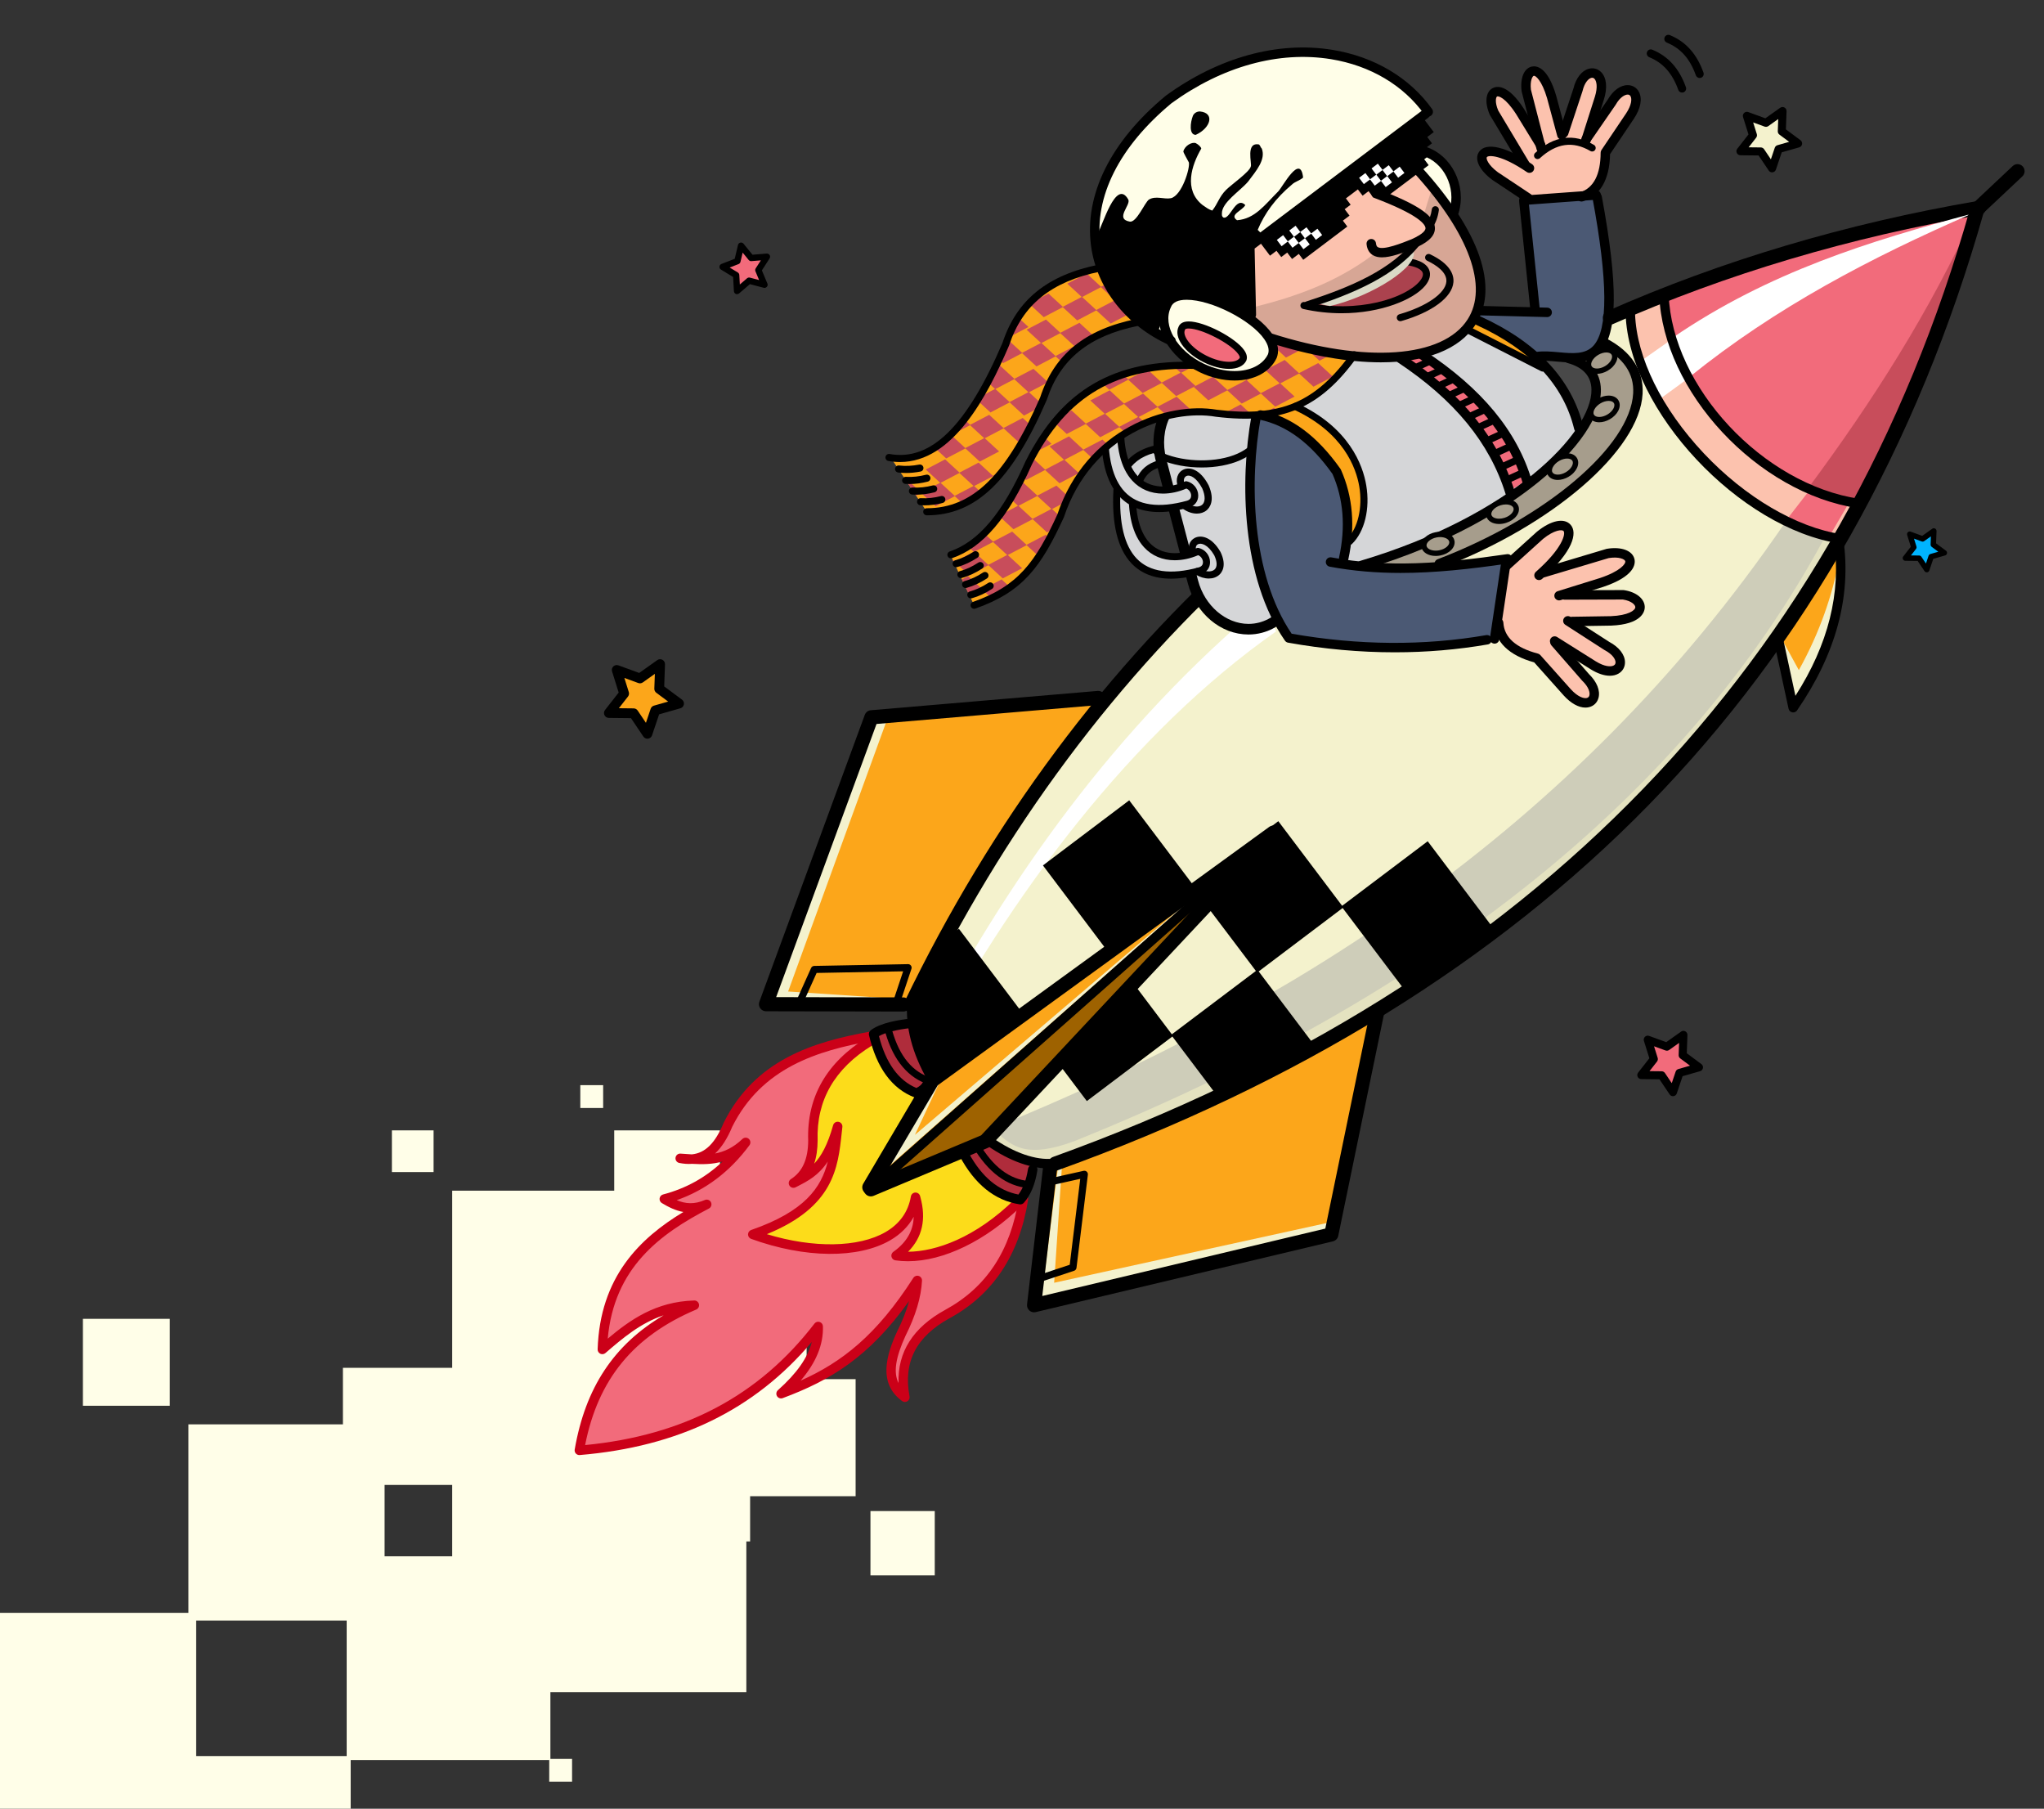 <?xml version="1.0" encoding="utf-8"?>
<!-- Generator: Adobe Illustrator 17.0.0, SVG Export Plug-In . SVG Version: 6.00 Build 0)  -->
<!DOCTYPE svg PUBLIC "-//W3C//DTD SVG 1.1//EN" "http://www.w3.org/Graphics/SVG/1.1/DTD/svg11.dtd">
<svg version="1.1" id="Слой_1" xmlns="http://www.w3.org/2000/svg" xmlns:xlink="http://www.w3.org/1999/xlink" x="0px" y="0px"
	 width="737px" height="652px" viewBox="0 0 737 652" enable-background="new 0 0 737 652" xml:space="preserve">
<rect x="0" y="0" width="737" height="652" fill="#333333" stroke="none"/>
<g>
	<g>
		<rect x="209.241" y="391.167" fill="#FFFEE8" width="8.236" height="8.236"/>
		<rect x="141.305" y="407.47" fill="#FFFEE8" width="15.03" height="15.03"/>
		<rect x="313.86" y="544.699" fill="#FFFEE8" width="23.182" height="23.182"/>
		<path fill="#FFFEE8" d="M290.848,437.361h-31.25v-29.892H221.47v21.74h-58.424v63.859h-39.402v20.38H67.935v67.935H0V652h126.443
			v-17.543h71.592v7.819h8.236v-8.236h-7.816v-24.04h70.653v-54.348h1.358v-16.304h38.044v-42.205h-17.663V437.361z
			 M125.001,633.014H70.737v-48.829h54.264V633.014z M163.045,561.002h-24.373v-25.73h24.373V561.002z"/>
		<rect x="29.89" y="475.406" fill="#FFFEE8" width="31.335" height="31.335"/>
	</g>
	<g>
		<path fill-rule="evenodd" clip-rule="evenodd" fill="#D5D6D8" d="M410.479,174.452c1.182-3.869,3.808-6.762,9.401-7.651
			l-3.395-4.937c-6.479,1.556-10.044,5.083-12.12,9.616L410.479,174.452z"/>
	</g>
	<g>
		<path d="M410.479,175.728c-0.191,0-0.382-0.043-0.558-0.128l-6.113-2.971c-0.623-0.303-0.891-1.048-0.602-1.679
			c2.495-5.45,6.741-8.827,12.982-10.326c0.512-0.123,1.05,0.082,1.349,0.518l3.395,4.937c0.248,0.361,0.294,0.824,0.121,1.227
			c-0.173,0.402-0.54,0.688-0.972,0.757c-4.529,0.719-7.192,2.868-8.381,6.763c-0.109,0.357-0.368,0.648-0.711,0.797
			C410.826,175.692,410.653,175.728,410.479,175.728z M406.081,170.896l3.68,1.788c1.456-3.466,4.087-5.686,7.985-6.735
			l-1.806-2.626C411.341,164.607,408.169,167.04,406.081,170.896z"/>
	</g>
	<g>
		<path fill-rule="evenodd" clip-rule="evenodd" fill="#FCC2AE" d="M551.081,71.87c-14.74-8.709-20.34-14.926-13.784-17.827
			l10.659,3.308c-7.7-11.081-14.411-21.648-7.902-25.363c4.254,2.713,8.673,7.721,13.416,17.276
			c-2.418-10.774-5.643-22.543-0.551-24.076c4.866,2.366,7.888,10.273,9.373,22.79l7.903-19.114
			c5.192-5.672,6.802-1.891,6.616,6.616l-5.329,14.887l11.394-15.438c7.09-5.025,7.078-0.574,5.146,6.432l-9.557,13.601
			c0.011,6.631-1.281,12.252-5.698,15.438L551.081,71.87z"/>
	</g>
	<g>
		<path fill-rule="evenodd" clip-rule="evenodd" fill="#4B5974" d="M533.254,111.016l19.666,0.92l-3.124-40.066l26.098-1.838
			c4.743,30.339,6.324,54.236-2.389,57.159c-7.171,0.744-14.081,0.706-20.768,0l-21.871-11.946L533.254,111.016z"/>
	</g>
	<g>
		<path fill-rule="evenodd" clip-rule="evenodd" fill="#494949" d="M554.547,127.596c20.424,2.328,27.482,10.077,14.648,25.888
			C567.159,144.381,561.971,135.801,554.547,127.596z"/>
	</g>
	<g>
		<path fill-rule="evenodd" clip-rule="evenodd" fill="#D5D6D8" d="M455.47,150.015c13.859-2.723,24.552-10.198,32.192-22.251
			c19.324,2.503,37.495-0.673,42.608-12.072c18.69,5.161,32.656,18.26,39.531,38.347c-12.446,23.127-43.05,38.256-77.405,49.473
			l-8.522-0.71c3.75-16.504,4.053-32.921-17.989-48.763L455.47,150.015z"/>
	</g>
	<g>
		<path fill-rule="evenodd" clip-rule="evenodd" fill="#F26B7B" d="M504.293,128.34c19.744,13.071,34.238,28.767,38.687,49.484
			l8.277-5.218c-11.606-26.484-25.996-36.734-40.667-45.345L504.293,128.34z"/>
	</g>
	<g>
		<path fill-rule="evenodd" clip-rule="evenodd" fill="#FCA61A" d="M320.467,163.918c12.435,2.38,24.703-4.348,33.948-23.036
			c3.744-6.694,6.509-13.6,9.457-19.399c4.957-12.076,14.344-21.7,32.978-24.249c3.534,6.888,7.275,13.621,13.579,18.429
			c-13.442,3.39-25.041,8.956-31.281,20.854c-4.963,11.946-10.607,23.553-18.186,34.191c-7.229,9.757-16.478,13.452-26.916,13.579
			L320.467,163.918z"/>
	</g>
	<g>
		<path fill-rule="evenodd" clip-rule="evenodd" fill="#C84D5B" d="M395.267,111.749l6.801-3.562l-5.092-4.684l-6.795,3.561
			L395.267,111.749z M400.476,116.625l-5.167-4.753l-6.92,3.627l-5.187-4.777l-6.873,3.604l-5.141-4.734
			c0.106-0.117,0.213-0.234,0.321-0.35l0.006-0.003l6.526-3.422l5.185,4.775l6.797-3.559l-5.185-4.779l6.981-3.659l5.187,4.775
			l2.433-1.273c1.108,1.975,2.282,3.901,3.583,5.732l-0.73,0.383l4.137,3.808l-0.056-0.051c0.327,0.351,0.663,0.698,1.006,1.037
			L400.476,116.625z"/>
	</g>
	<g>
		<path fill-rule="evenodd" clip-rule="evenodd" fill="#C84D5B" d="M380.594,128.336l6.801-3.562l-5.092-4.684l-6.795,3.561
			L380.594,128.336z M373.716,132.086l-5.187-4.777l-6.873,3.604l-1.574-1.449c1.129-2.444,2.212-4.811,3.313-7.032l5.157,4.748
			l6.797-3.559l-5.185-4.779l6.981-3.659l5.187,4.775l6.876-3.602l5.163,4.755l6.922-3.627l0.773,0.713l-0.009-0.009
			c-2.596,0.939-5.081,2.011-7.421,3.253l0.008,0.008l-0.231-0.214l-6.795,3.565l0.749,0.691l-0.003-0.003
			c-1.945,1.528-3.732,3.243-5.333,5.178l0.007,0.005l-2.404-2.212L373.716,132.086z"/>
	</g>
	<g>
		<path fill-rule="evenodd" clip-rule="evenodd" fill="#C84D5B" d="M364.007,144.923l6.801-3.562l-5.092-4.684l-6.795,3.561
			L364.007,144.923z M369.215,149.8l-5.167-4.753l-6.92,3.627l-4.593-4.229c0.252-0.447,0.502-0.903,0.75-1.368l-0.008,0.004
			l5.483-2.872l-2.668-2.458c0.846-1.64,1.643-3.281,2.412-4.903l-0.004,0.003l2.058-1.079l5.187,4.775l6.876-3.602l5.163,4.755
			l1.114-0.584c-0.17,0.407-0.342,0.815-0.514,1.222l-0.007-0.007l-0.552-0.509l-6.795,3.565l4.281,3.941
			c-0.257,0.562-0.517,1.124-0.779,1.684L369.215,149.8z"/>
	</g>
	<g>
		<path fill-rule="evenodd" clip-rule="evenodd" fill="#C84D5B" d="M363.856,121.526l-0.004-0.003
			c0.007-0.014,0.014-0.026,0.02-0.04c0.977-2.379,2.125-4.663,3.482-6.817l3.478,3.202L363.856,121.526z"/>
	</g>
	<g>
		<path fill-rule="evenodd" clip-rule="evenodd" fill="#C84D5B" d="M329.119,164.088l-0.028-0.025
			c0.037-0.006,0.074-0.013,0.111-0.019L329.119,164.088z M353.266,166.387l-5.167-4.753l-6.92,3.627l-4.27-3.932
			c2.093-1.145,4.139-2.622,6.122-4.448l5.026,4.629l6.801-3.562l-5.092-4.684l-6.539,3.427l0.02-0.011
			c1.615-1.511,3.188-3.254,4.71-5.238l1.839,1.692l6.876-3.602l5.163,4.755l6.922-3.627l2.741,2.525l0.009,0.008
			c-0.871,1.698-1.77,3.383-2.701,5.051l-1.76,0.923l-5.169-4.756l-6.795,3.565l5.164,4.753L353.266,166.387z"/>
	</g>
	<g>
		<path fill-rule="evenodd" clip-rule="evenodd" fill="#C84D5B" d="M344.23,178.736l6.801-3.562l-5.092-4.684l-6.795,3.561
			L344.23,178.736z M337.351,182.486l-5.187-4.777l-1.855,0.973l-3.759-5.64l0.453-0.237l5.185,4.775l6.797-3.559l-5.185-4.779
			l6.981-3.659l5.187,4.775l6.876-3.602l5.163,4.755l3.783-1.981c-0.273,0.393-0.55,0.786-0.828,1.176
			c-0.541,0.73-1.092,1.425-1.654,2.087l-0.007-0.007l-1.252-1.153l-6.795,3.565l2.819,2.596l0.01,0.009
			c-2.128,1.634-4.371,2.921-6.716,3.904l-0.008-0.008l-3.089-2.842L337.351,182.486z"/>
	</g>
	<g>
		<path fill-rule="evenodd" clip-rule="evenodd" fill="#FCC2AE" d="M457.653,121.637c19.388,5.584,38.943,10.551,61.937,2.91
			c12.968-7.384,22.322-17.483,2.494-49.467l-16.628-20.368l-48.219,29.929l-6.651,4.157v25.772L457.653,121.637z"/>
	</g>
	<g>
		<path fill-rule="evenodd" clip-rule="evenodd" fill="#FFFEE8" d="M524.578,75.08c0.832-10.281-2.749-17.915-12.886-21.615
			l-2.079,5.403L524.578,75.08z"/>
	</g>
	<g>
		<path fill-rule="evenodd" clip-rule="evenodd" fill="#FCA61A" d="M663.002,194.822l-21.924,34.941l5.481,25.35
			C657.741,238.896,666.293,218.278,663.002,194.822z"/>
	</g>
	<g>
		<path fill-rule="evenodd" clip-rule="evenodd" fill="#FFFEE8" d="M422.232,122.827c-30.764-13.931-41.827-53.006-0.847-86.981
			c36.909-26.814,76.574-19.378,93.599,4.456l-63.788,48.869l-0.638,26.157L422.232,122.827z"/>
	</g>
	<g>
		<path fill-rule="evenodd" clip-rule="evenodd" fill="#C84D5B" d="M472.02,109.843c17.676,3.336,42.371,0.437,41.466-13.337
			c-3.277-1.967-6.745-2.976-10.669-1.697C494.272,102.404,483.296,106.351,472.02,109.843z"/>
	</g>
	<g>
		<path fill-rule="evenodd" clip-rule="evenodd" d="M421.92,122.685c0.246-1.165,0.51-2.366,0.791-3.601
			c0.993-2.975-3.976-4.464-4.467-1.489c-0.347,0.896-0.681,1.78-1,2.655c-13.1-7.669-21.637-20.31-22.458-34.968
			c0.409-0.492,0.784-0.972,1.121-1.435c1.489-1.983,6.454-19.85,10.92-11.908c0.993,1.985-4.965,6.948,0.496,7.941
			c2.482,0.496,5.459-6.949,6.948-7.941c2.479-1.492,5.461,0,7.943-0.498c3.967-0.994,6.945-10.919,6.449-12.903
			c-0.497-0.993-1.986-3.471-1.986-3.967c0.497-1.985,2.978-3.479,4.467-2.983c0.993,0.496,1.987,1.489,1.987,1.99
			c-3.476,5.953-6.454,14.888,0.494,20.346c1.489,0.993,1.988,1.489,3.477,1.985c1.985-2.481,2.48-4.963,4.962-7.444
			c1.985-1.988,8.434-6.454,8.931-8.438c0.501-0.993-1.983-8.936,2.983-7.944c0.495,0.502,0.495,0.993,0.992,1.495
			c1.489,3.967-1.985,7.937-4.965,11.907c-2.978,3.475-9.429,7.446-9.429,11.418c0,0.992,0,0.992,0.497,1.488
			c2.48,0.993,4.467-7.943,7.94-4.467c-0.993,1.985-5.955,3.474-2.977,5.459c6.454-0.496,9.928-5.459,14.888-10.424
			c1.489-1.489,7.942-13.892,8.935-4.963c-0.993,0.992-2.98,1.488-3.972,2.48c-5.955,4.963-9.923,10.425-12.404,16.38
			c0.497,0.493,0.497,0.493,0.992,0.99c0.482,0.482,3.311-2.316,3.924-0.193l-7.201,5.517l-0.638,26.157l-15.142,4.009l0.057-0.015
			c-1.837-1.54-4.024-1.248-5.208,1.379l-8.032,2.127C422.128,122.781,422.024,122.733,421.92,122.685z"/>
	</g>
	<g>
		<path fill-rule="evenodd" clip-rule="evenodd" d="M430.152,41.665c0.497-0.993,1.489-1.489,2.482-1.489
			c5.461,0.496,3.972,5.955-1.489,8.437C428.664,48.613,429.159,44.146,430.152,41.665z"/>
	</g>
	<g>
		<path fill-rule="evenodd" clip-rule="evenodd" fill="#A69D8C" d="M491.181,203.791c43.568-15.407,75.483-33.995,83.009-59.233
			c2.915-8.226,0.072-12.998-7.788-14.757c6.184-0.925,11.056-2.77,11.682-7.584c11.563,8.219,16.108,18.654,6.969,33.408
			c-13.501,19.55-34.649,35.916-67.637,47.346L491.181,203.791z"/>
	</g>
	<g>
		<path fill-rule="evenodd" clip-rule="evenodd" fill="#F26B7B" d="M314.159,373.528c-21.33,3.791-40.94,10.451-51.676,31.899
			c-3.511,8.505-8.605,13.839-17.225,12.121c7.868,0.479,15.737,1.773,23.605-5.742c-7.387,9.999-16.919,17.138-29.347,20.415
			c4.428,2.664,9.103,4.589,15.311,1.914c-20.178,10.502-36.738,24.291-37.64,52.314c9.149-7.861,18.431-15.544,33.174-15.949
			c-20.43,8.646-36.436,23.129-41.468,52.314c35.076-2.946,64.497-16.496,86.126-44.658c0.264,9.028-5.17,16.915-13.397,24.243
			c17.662-6.58,32.919-15.566,49.124-40.83c-0.293,5.569-2.093,11.893-5.742,19.139c-5.223,11.393-5.031,18.381,1.276,22.967
			c-1.956-10.29,0.125-21.663,15.311-29.985c14.867-8.099,24.306-21.627,27.433-41.468c-13.226-3.635-18.087-10.618-21.429-18.206
			l-16.378-20.65C321.131,388.954,316.59,381.767,314.159,373.528z"/>
	</g>
	<g>
		<path fill-rule="evenodd" clip-rule="evenodd" fill="#FCDC1A" d="M313.521,375.442c-7.873,4.836-21.118,15.289-20.415,35.726
			c-0.034,6.642-1.915,12.051-7.018,15.311c5.981-3.092,11.767-5.521,15.949-20.415c-1.592,14.108-1.662,28.892-30.623,38.916
			c26.26,9.531,55.243,6.758,58.693-13.397c0.679,2.562,4.211,13.181-7.018,21.053c11.686,1.723,28.585-4.021,44.02-19.139
			L313.521,375.442z"/>
	</g>
	<g>
		<path fill-rule="evenodd" clip-rule="evenodd" fill="#AF2C3B" d="M328.803,369.676c-5.54-0.037-10.482,0.722-13.737,3.195
			c1.841,10.086,5.753,18.1,15.334,20.446l16.612,20.766c4.095,10.043,9.243,18.507,20.446,17.89
			c3.239-4.06,4.913-8.515,4.792-13.417L328.803,369.676z"/>
	</g>
	<g>
		<polygon fill-rule="evenodd" clip-rule="evenodd" fill="#FCA61A" points="497.895,363.32 481.307,443.705 374.128,469.224 
			379.87,420.1 		"/>
	</g>
	<g>
		<polygon fill-rule="evenodd" clip-rule="evenodd" fill="#F4F2CD" points="383.137,416.908 380.094,462.404 482.955,439.864 
			482.025,443.947 375.429,468.663 381.808,418.261 		"/>
	</g>
	<g>
		<polygon fill-rule="evenodd" clip-rule="evenodd" fill="#FCA61A" points="397.268,251.596 315.486,258.565 277.477,361.977 
			326.937,362.083 		"/>
	</g>
	<g>
		<polygon fill-rule="evenodd" clip-rule="evenodd" fill="#F4F2CD" points="329.663,360.44 284.168,357.407 320.185,258.456 
			316.014,258.835 277.344,361.198 328.147,361.577 		"/>
	</g>
	<g>
		<path fill-rule="evenodd" clip-rule="evenodd" fill="#F4F2CD" d="M328.594,361.878c34.624-70.916,75.737-125.976,123.195-165.525
			c1.831,11.798,4.643,23.353,12.482,33.648l52.642-25.508c57.932-22.473,94.191-64.945,61.325-81.406l2.171-8.683
			c38.389-15.68,80.35-29.775,131.878-39.617c-19.812,70.093-53.698,135.263-102.029,195.374
			c-61.376,67.058-138.982,116.414-231.735,149.244C355.514,414.121,335.026,403.332,328.594,361.878z"/>
	</g>
	<g>
		<path fill-rule="evenodd" clip-rule="evenodd" fill="#F4F2CD" d="M641.8,229.151l6.805,12.41
			c7.696-13.851,12.082-27.229,14.41-39.229c0.259,20.847-5.102,37.607-16.412,50.037L641.8,229.151z"/>
	</g>
	<g>
		<path fill-rule="evenodd" clip-rule="evenodd" fill="#F26B7B" d="M600.533,105.795c0.828,33.32,27.105,65.19,69.831,75.621
			c18.371-33.722,33.863-68.646,41.217-106.96C673.321,81.999,636.092,91.95,600.533,105.795z"/>
	</g>
	<g>
		<path fill-rule="evenodd" clip-rule="evenodd" fill="#FCC2AE" d="M588.207,111.568c-1.029,37.112,40.803,75.935,74.435,82.154
			l7.351-11.762c-39.364-11.063-63.271-35.476-70.759-74.068L588.207,111.568z"/>
	</g>
	<g>
		<polygon fill-rule="evenodd" clip-rule="evenodd" fill="#F26B7B" points="643.278,188.544 652.763,176.304 666.533,181.505 
			659.19,194.051 		"/>
	</g>
	<g>
		<path fill-rule="evenodd" clip-rule="evenodd" fill="#FCC2AE" d="M543.069,203.928c8.961-7.642,19.763-19.654,21.825-10.912
			c-1.544,4.604-4.061,8.886-7.518,12.852l23.764-6.79c6.96,0.741,8.223,3.192,2.425,7.759l-16.247,6.547l19.157,1.212
			c5.338,3.276,6.291,6.343-1.94,8.972l-17.702,0.485l15.519,11.397c3.817,7.529-1.331,6.654-8.244,4.122l-12.852-7.275
			l11.882,14.064c3.096,8.95-1.051,8.245-7.759,4.122l-10.669-13.094c-5.942-0.956-11.228-3.72-14.549-11.882L543.069,203.928z"/>
	</g>
	<g>
		<path fill-rule="evenodd" clip-rule="evenodd" fill="#FFFFFF" d="M330.62,379.448c32.348-62.837,72.315-117.916,125.042-162.045
			l4.466,10.208c-51.702,36.249-95.811,94.561-128.232,156.303L330.62,379.448z"/>
	</g>
	<g>
		<path d="M328.372,364.897c-0.372,0-0.75-0.081-1.107-0.254c-1.269-0.612-1.802-2.138-1.189-3.407
			c31.444-65.161,73.086-121.03,123.769-166.056c1.054-0.936,2.666-0.841,3.603,0.213c0.936,1.054,0.841,2.667-0.213,3.603
			c-50.177,44.576-91.413,99.908-122.563,164.459C330.232,364.366,329.321,364.897,328.372,364.897z M580.488,117.065
			c-0.98,0-1.914-0.567-2.335-1.521c-0.569-1.289,0.014-2.796,1.303-3.366c41.317-18.254,86.281-31.624,133.642-39.736
			c1.388-0.241,2.708,0.695,2.946,2.085c0.238,1.389-0.695,2.708-2.085,2.946c-46.948,8.042-91.508,21.289-132.441,39.374
			C581.183,116.995,580.833,117.065,580.488,117.065z"/>
	</g>
	<g>
		<path fill-rule="evenodd" clip-rule="evenodd" fill="#D5D6D8" d="M418.644,165.862l11.496,43.904
			c3.092,11.812,14.02,19.195,24.39,16.481v-0.001c10.37-2.714,16.277-14.503,13.185-26.315l-11.497-43.904
			c-3.092-11.812-14.02-19.195-24.389-16.482l-0.002,0.001C421.458,142.261,415.551,154.051,418.644,165.862z"/>
	</g>
	<g>
		<path d="M450.17,228.723c-0.001,0-0.001,0-0.002,0c-10.036-0.001-19.033-7.597-21.88-18.472l-11.496-43.904
			c-1.614-6.162-1.016-12.523,1.684-17.912c2.735-5.46,7.291-9.27,12.83-10.731c0.012-0.004,0.025-0.007,0.037-0.01
			c1.582-0.414,3.212-0.624,4.845-0.624c10.036,0,19.033,7.596,21.88,18.473l11.497,43.904c1.613,6.162,1.015,12.524-1.685,17.911
			c-2.742,5.472-7.311,9.286-12.867,10.74C453.435,228.513,451.804,228.723,450.17,228.723z M432.346,141.389
			c-0.011,0.003-0.022,0.006-0.034,0.009c-4.475,1.171-8.173,4.279-10.414,8.752c-2.283,4.557-2.781,9.965-1.403,15.228
			l11.496,43.904c2.368,9.046,10.013,15.613,18.177,15.614c0,0,0.001,0,0.002,0c1.305,0,2.609-0.168,3.876-0.5
			c4.475-1.171,8.173-4.279,10.414-8.752c2.283-4.556,2.782-9.965,1.404-15.227l-11.497-43.904
			c-2.368-9.047-10.013-15.614-18.177-15.614C434.895,140.898,433.601,141.063,432.346,141.389z"/>
	</g>
	<g>
		<path fill-rule="evenodd" clip-rule="evenodd" fill="#CECDB9" d="M358.351,406.542c104.449-42.679,208-105.094,285.512-218.485
			c9.705,6.664,7.833,4.282,19.348,7.326C596.002,310.633,495.796,377.288,378.78,419.179c-8.625,0.216-15.863-2.805-21.801-8.856
			L358.351,406.542z"/>
	</g>
	<g>
		<path fill-rule="evenodd" clip-rule="evenodd" fill="#D5D6D8" d="M402.738,176.577l5.777-3.954
			c-2.542,28.885,13.401,30.722,23.414,26.151c3.442,0.791,4.523,5.918,0.608,6.993
			C413.714,210.947,401.276,203.687,402.738,176.577z"/>
	</g>
	<g>
		<path d="M422.229,208.599c-5.989,0-10.789-1.861-14.267-5.532c-4.978-5.254-7.165-14.189-6.498-26.558
			c0.022-0.397,0.226-0.76,0.554-0.984l5.777-3.954c0.408-0.279,0.939-0.298,1.365-0.049c0.426,0.249,0.67,0.722,0.627,1.213
			c-0.934,10.619,0.656,18.507,4.6,22.813c2.918,3.186,6.607,3.855,9.189,3.855c2.554,0,5.26-0.619,7.824-1.79
			c0.256-0.116,0.542-0.144,0.816-0.083c2.318,0.532,4.038,2.653,4.088,5.042c0.045,2.136-1.268,3.832-3.427,4.424
			C429.012,208.06,425.43,208.599,422.229,208.599z M403.981,177.272c-0.525,11.313,1.436,19.399,5.833,24.039
			c4.659,4.918,12.296,6,22.384,3.225c1.309-0.359,1.567-1.237,1.553-1.91c-0.02-0.935-0.631-2.059-1.737-2.494
			c-2.763,1.193-5.671,1.823-8.439,1.823c-4.437,0-8.265-1.619-11.071-4.683c-4.149-4.531-5.978-11.959-5.447-22.104
			L403.981,177.272z"/>
	</g>
	<g>
		<path d="M433.288,168.518c-5.2,0-10.493-0.941-14.888-2.816c-0.648-0.276-0.949-1.026-0.672-1.674
			c0.277-0.649,1.025-0.95,1.674-0.672c7.922,3.381,19.433,3.462,26.775,0.189c3.943-1.758,6.498-4.277,7.594-7.489
			c0.227-0.667,0.952-1.024,1.619-0.795c0.667,0.227,1.023,0.952,0.795,1.619c-1.315,3.856-4.417,6.966-8.969,8.995
			C443.257,167.639,438.316,168.518,433.288,168.518z"/>
	</g>
	<g>
		<path fill-rule="evenodd" clip-rule="evenodd" fill="#D5D6D8" d="M398.481,152.555l5.777-3.954
			c-2.542,28.885,13.401,30.722,23.414,26.151c3.442,0.791,4.523,5.918,0.608,6.993
			C409.457,186.925,397.019,179.665,398.481,152.555z"/>
	</g>
	<g>
		<path d="M417.972,184.578c-5.989,0-10.789-1.862-14.268-5.533c-4.978-5.254-7.164-14.189-6.497-26.558
			c0.022-0.397,0.226-0.76,0.554-0.984l5.777-3.954c0.407-0.279,0.939-0.298,1.365-0.049c0.426,0.249,0.67,0.722,0.627,1.213
			c-0.934,10.619,0.656,18.507,4.6,22.813c2.918,3.186,6.608,3.855,9.189,3.855c2.554,0,5.26-0.619,7.824-1.79
			c0.256-0.115,0.542-0.145,0.816-0.083c2.318,0.533,4.037,2.654,4.087,5.042c0.045,2.136-1.268,3.832-3.427,4.425
			C424.755,184.038,421.173,184.578,417.972,184.578z M399.724,153.251c-0.525,11.312,1.436,19.399,5.833,24.039
			c4.661,4.918,12.298,6.002,22.384,3.225c1.309-0.36,1.567-1.237,1.553-1.91c-0.02-0.935-0.631-2.059-1.737-2.495
			c-2.763,1.194-5.671,1.823-8.439,1.823c-4.436,0-8.265-1.619-11.071-4.683c-4.149-4.53-5.978-11.959-5.447-22.104L399.724,153.251
			z"/>
	</g>
	<g>
		<path fill-rule="evenodd" clip-rule="evenodd" fill="#FCA61A" d="M430.799,131.91c-17.822-0.836-31.776,3.161-41.95,11.882
			c-8.648,6.668-15.546,15.964-20.369,28.371c-7.045,16.223-16.039,23.686-25.703,28.129l8.488,17.944
			c14.515-4.785,26.567-16.967,34.675-40.98c8.92-15.611,22.16-27.101,45.345-29.098c19.83,3.023,37.759,1.924,49.709-12.125
			l7.032-6.305l-28.855-8.002L430.799,131.91z"/>
	</g>
	<g>
		<path fill-rule="evenodd" clip-rule="evenodd" fill="#C84D5B" d="M403.561,153.855l6.801-3.562l-5.092-4.684l-6.795,3.561
			L403.561,153.855z M396.683,157.605l-5.187-4.777l-6.873,3.604l-4.574-4.212c0.536-0.635,1.082-1.254,1.638-1.859l0.021-0.011
			l4.626-2.426l5.185,4.775l6.797-3.559l-5.185-4.779l6.981-3.659l5.187,4.775l6.876-3.602l5.163,4.755l6.922-3.627l5.265,4.848
			l-1.188,0.624l0.019-0.01c-2.669,0.335-5.202,0.802-7.605,1.392l0.004,0.003l-3.376-3.106l-6.795,3.565l2.276,2.096l-0.005-0.005
			c-2.525,1.033-4.882,2.225-7.087,3.562l0.004,0.003l-2.172-1.998L396.683,157.605z"/>
	</g>
	<g>
		<path fill-rule="evenodd" clip-rule="evenodd" fill="#C84D5B" d="M382.009,174.193l-5.187-4.777l-6.873,3.604l-1.328-1.221
			c0.986-2.503,2.057-4.878,3.21-7.128l5.014,4.617l6.797-3.559l-5.185-4.779l6.981-3.659l5.187,4.775l6.876-3.602l2.117,1.95
			l-0.018-0.017c-1.908,1.601-3.682,3.329-5.339,5.172l0.015,0.014l-3.682-3.387l-6.795,3.561l5.086,4.685l2.359-1.236
			c-0.522,0.683-1.032,1.377-1.529,2.084l0.006,0.006l-0.794-0.731L382.009,174.193z"/>
	</g>
	<g>
		<path fill-rule="evenodd" clip-rule="evenodd" fill="#C84D5B" d="M372.3,187.029l6.801-3.562l-5.092-4.684l-6.795,3.561
			L372.3,187.029z M377.509,191.906l-5.167-4.753l-6.92,3.627l-4.98-4.585c0.172-0.225,0.343-0.454,0.515-0.686l-0.025,0.012
			l6.123-3.206l-2.506-2.309c0.959-1.655,1.89-3.431,2.793-5.338l-0.005,0.003l1.514-0.794l5.187,4.775l6.876-3.602l4.385,4.039
			l0.003,0.003c-0.187,0.527-0.376,1.048-0.568,1.564l-5.409,2.838l3.107,2.861l0.004,0.004c-0.593,1.353-1.201,2.66-1.825,3.921
			L377.509,191.906z"/>
	</g>
	<g>
		<path fill-rule="evenodd" clip-rule="evenodd" fill="#C84D5B" d="M376.204,157.284l2.923,2.69l-6.666,3.495
			C373.63,161.288,374.879,159.227,376.204,157.284z"/>
	</g>
	<g>
		<path fill-rule="evenodd" clip-rule="evenodd" fill="#C84D5B" d="M356.351,203.617l6.801-3.562l-5.092-4.684l-6.795,3.561
			L356.351,203.617z M361.559,208.493l-5.167-4.753l-6.92,3.627l-5.187-4.777l-0.339,0.178l-0.536-1.133l0.898,0.827l6.797-3.559
			l-2.154-1.985c2.033-1.314,4.02-2.832,5.949-4.611l3.188,2.934l6.876-3.602l5.163,4.755l6.922-3.627l1.508,1.389l0.004,0.004
			c-1.29,2.29-2.639,4.407-4.041,6.361l-0.004-0.003l-4.348-4.001l-6.795,3.565l5.164,4.753L361.559,208.493z"/>
	</g>
	<g>
		<path fill-rule="evenodd" clip-rule="evenodd" fill="#C84D5B" d="M357.502,215.605l-3.27-3.009l-4.517,2.367l-2.884-6.097
			l2.243-1.176l5.187,4.775l6.876-3.602l2.877,2.65l0.001,0.002c-2.089,1.594-4.257,2.957-6.495,4.106L357.502,215.605z"/>
	</g>
	<g>
		<path fill-rule="evenodd" clip-rule="evenodd" fill="#C84D5B" d="M437.861,135.561l-4.838-4.45l7.881-2.829l3.933,3.62
			L437.861,135.561z M424.081,142.782l-5.167-4.753l-6.92,3.627l-5.187-4.777l-6.873,3.604l-2.618-2.412
			c2.362-1.233,4.869-2.286,7.521-3.157l1.994,1.836l6.797-3.559l-0.375-0.345c0.589-0.101,1.184-0.195,1.785-0.282l-1.251,0.656
			l5.086,4.685l6.801-3.562l-2.698-2.481c2.458-0.092,5.002-0.079,7.629,0.039l-4.707,2.469l5.164,4.753L424.081,142.782z"/>
	</g>
	<g>
		<polygon fill-rule="evenodd" clip-rule="evenodd" fill="#C84D5B" points="475.756,130.023 470.59,125.27 463.67,128.897 
			458.483,124.119 451.61,127.724 449.043,125.361 456.922,122.532 458.506,123.991 461.565,122.389 470.135,124.766 
			470.548,125.146 470.88,124.973 480.37,127.604 		"/>
	</g>
	<g>
		<path fill-rule="evenodd" clip-rule="evenodd" fill="#C84D5B" d="M454.599,141.733l6.801-3.562l-5.092-4.684l-6.795,3.561
			L454.599,141.733z M459.807,146.61l-5.167-4.753l-6.92,3.627l-5.187-4.777l-6.873,3.604l-5.265-4.849l6.977-3.659l5.185,4.775
			l6.797-3.559l-5.185-4.779l6.981-3.659l5.187,4.775l6.876-3.602l5.163,4.755l6.922-3.627l5.265,4.848l-6.977,3.659l-5.169-4.756
			l-6.795,3.565l5.164,4.753L459.807,146.61z"/>
	</g>
	<g>
		<path fill-rule="evenodd" clip-rule="evenodd" fill="#C84D5B" d="M455.403,149.067l3.982-2.087l1.282,1.182
			c-1.723,0.398-3.49,0.702-5.295,0.92L455.403,149.067z M440.73,149.262l0.025-0.014l6.568-3.442l3.92,3.609l0.021,0.02
			C447.862,149.616,444.342,149.538,440.73,149.262z"/>
	</g>
	<g>
		<path fill-rule="evenodd" clip-rule="evenodd" fill="#4B5974" d="M453.119,148.573c-6.138,31.817-1.717,58.354,11.499,80.492
			c24.684,4.861,49.369,6.745,74.052,0.46l4.6-27.138c-20.965,2.949-41.318,4.058-59.795-0.46
			C488.112,179.226,486.736,158.526,453.119,148.573z"/>
	</g>
	<g>
		<path fill-rule="evenodd" clip-rule="evenodd" fill="#E4E2C0" d="M359.328,408.157c5.806,5.156,10.846,9.57,28.071,3.19
			c130.02-52.366,220.764-125.274,270.5-217.548h4.466c-64.033,113.611-163.148,182.27-281.345,226.48
			C357.949,420.502,354.107,408.714,359.328,408.157z"/>
	</g>
	<g>
		<polygon fill-rule="evenodd" clip-rule="evenodd" fill="#FFFFFF" points="596.767,145.092 608.089,136.83 602.581,122.448 
			591.259,130.404 		"/>
	</g>
	<g>
		<path fill-rule="evenodd" clip-rule="evenodd" fill="#C84D5B" d="M651.519,176.573c23.909-32.151,44.459-64.572,60.607-100.161
			c-10.134,34.45-22.916,70.177-44.02,104.627C662.577,179.551,657.048,178.062,651.519,176.573z"/>
	</g>
	<g>
		<path fill-rule="evenodd" clip-rule="evenodd" fill="#FFFFFF" d="M609.311,135.787c30.919-24.974,65.389-42.993,101.506-58.702
			c-36.559,9.807-72.933,20.91-107.53,44.523L609.311,135.787z"/>
	</g>
	<g>
		<path fill-rule="evenodd" clip-rule="evenodd" d="M422.531,372.847l30.305-22.851l-22.688-30.037l-30.282,22.839L422.531,372.847z
			 M391.877,396.908l-23.117-30.642l-30.631,23.118l-5.8-7.686c-3.188-7.429-4.585-14.66-3.232-21.586l10.407-20.583l6.254-4.72
			l23.105,30.631l30.294-22.827l-23.107-30.654l31.107-23.467l23.119,30.631l30.642-23.107l23.014,30.503l30.851-23.271
			l23.468,31.096l-31.096,23.468l-23.037-30.503l-30.282,22.861l20.543,27.218l0.064,0.084
			c-11.375,6.351-23.241,12.21-35.424,17.752l-0.034-0.045l-16.266-21.542L391.877,396.908z"/>
	</g>
	<g>
		<path fill-rule="evenodd" clip-rule="evenodd" fill="#FFFEE8" d="M420.614,110.075c4.441-11.588,42.616,6.575,38.151,18.279
			c-3.514,7.412-14.911,9.337-25.44,4.293C422.795,127.6,417.103,117.488,420.614,110.075z"/>
	</g>
	<g>
		<path d="M451.2,115.145c-0.922,0-1.679-0.737-1.7-1.663L448.952,88.8c-0.012-0.547,0.24-1.067,0.677-1.397l63.341-47.716
			c0.751-0.565,1.817-0.415,2.383,0.335c0.565,0.751,0.415,1.817-0.335,2.383l-62.645,47.191l0.529,23.81
			c0.021,0.94-0.724,1.718-1.663,1.739C451.226,115.145,451.213,115.145,451.2,115.145z"/>
	</g>
	<g>
		<polygon fill-rule="evenodd" clip-rule="evenodd" points="469.907,93.652 468.305,91.528 465.875,93.361 464.127,91.042 
			461.975,92.666 460.265,90.399 457.919,92.169 454.539,87.689 513.582,43.14 516.963,47.62 514.621,49.388 516.33,51.654 
			514.179,53.277 515.927,55.596 513.528,57.407 515.129,59.531 499.24,71.52 497.637,69.395 495.209,71.227 493.461,68.91 
			491.307,70.532 489.598,68.266 485.287,71.518 486.997,73.785 484.845,75.41 486.594,77.728 484.194,79.539 485.796,81.664 		"/>
	</g>
	<g>
		<path fill-rule="evenodd" clip-rule="evenodd" fill="#FFFFFF" d="M470.487,85.871l-1.66-2.197l-2.215,1.671l1.658,2.198
			L470.487,85.871z M469.968,89.831l-1.684-2.23l-2.256,1.702l-1.691-2.241l-2.241,1.691l-1.717-2.275l2.275-1.717l1.69,2.241
			l2.216-1.67l-1.69-2.242l2.275-1.717l1.691,2.241l2.241-1.69l1.683,2.231l2.257-1.702l1.717,2.275l-2.275,1.717l-1.685-2.231
			l-2.215,1.672l1.683,2.23L469.968,89.831z"/>
	</g>
	<g>
		<path fill-rule="evenodd" clip-rule="evenodd" fill="#FFFFFF" d="M500.148,63.49l-1.657-2.199l-2.216,1.673l1.658,2.197
			L500.148,63.49z M499.631,67.451l-1.683-2.231l-2.257,1.703l-1.69-2.242l-2.242,1.692l-1.717-2.275l2.275-1.717l1.69,2.241
			l2.216-1.671l-1.691-2.241l2.275-1.717l1.69,2.241l2.241-1.69l1.684,2.231l2.257-1.703l1.717,2.275l-2.275,1.717l-1.683-2.232
			l-2.216,1.671l1.683,2.232L499.631,67.451z"/>
	</g>
	<g>
		<path d="M445.135,137.161c-4.138,0-8.476-1.03-12.545-2.98c-11.333-5.431-17.393-16.533-13.54-24.777
			c0.859-2.18,3.094-4.746,8.851-4.746c10.076,0,25.32,7.775,30.776,15.696c2.638,3.831,2.368,6.795,1.677,8.607l-0.052,0.123
			C457.904,134.141,452.234,137.161,445.135,137.161z M427.902,108.06c-3.114,0-5.031,0.883-5.699,2.624l-0.051,0.119
			c-3.108,6.562,2.234,15.673,11.908,20.31c3.613,1.731,7.442,2.646,11.074,2.646c5.72,0,10.223-2.268,12.063-6.07
			c0.549-1.516,0.105-3.333-1.322-5.404C451.114,115.371,436.736,108.06,427.902,108.06z"/>
	</g>
	<g>
		<path fill-rule="evenodd" clip-rule="evenodd" fill="#F26B7B" d="M426.12,118.32c1.776-4.798,23.87,6.299,22.09,11.147
			c-1.506,3.017-7.674,2.969-13.772-0.106C428.341,126.283,424.615,121.336,426.12,118.32z"/>
	</g>
	<g>
		<path d="M443.141,132.974c-2.818,0-6.112-0.879-9.277-2.475c-6.795-3.428-10.692-8.987-8.914-12.69
			c0.359-0.903,1.287-1.943,3.652-1.943c5.612,0,16.833,5.814,20.012,10.368c0.932,1.335,1.199,2.571,0.795,3.672l-0.056,0.13
			C448.406,131.931,446.2,132.974,443.141,132.974z M428.602,118.418c-0.692,0-1.208,0.139-1.285,0.345l-0.055,0.127
			c-1.023,2.048,1.909,6.384,7.751,9.331c2.774,1.399,5.736,2.201,8.127,2.201c1.956,0,3.364-0.526,3.886-1.446
			c0.043-0.22-0.068-0.655-0.505-1.282C443.859,123.88,433.308,118.418,428.602,118.418z"/>
	</g>
	<g>
		<path d="M422.231,124.529c-0.235,0-0.473-0.049-0.701-0.152c-15.557-7.045-26.073-20.391-28.129-35.702
			c-2.481-18.474,7.071-37.701,26.898-54.138c0.028-0.023,0.056-0.046,0.086-0.067c19.049-13.838,40.372-19.699,60.048-16.5
			c15.094,2.453,27.856,10.034,35.935,21.344c0.546,0.765,0.369,1.827-0.395,2.373c-0.766,0.546-1.828,0.368-2.373-0.395
			c-7.548-10.567-19.52-17.657-33.712-19.964c-18.758-3.047-39.16,2.584-57.458,15.863c-18.863,15.654-27.974,33.775-25.656,51.031
			c1.899,14.14,11.679,26.497,26.161,33.055c0.856,0.388,1.235,1.396,0.848,2.252C423.497,124.157,422.878,124.529,422.231,124.529z
			"/>
	</g>
	<g>
		<path d="M498.281,92.767c-1.256,0-2.361-0.236-3.268-0.787c-0.916-0.556-2.053-1.696-2.274-3.971
			c-0.091-0.935,0.594-1.767,1.529-1.857c0.937-0.091,1.767,0.594,1.857,1.529c0.102,1.056,0.503,1.3,0.653,1.391
			c2.055,1.246,8.854-1.489,12.123-2.805c4.462-1.975,5.106-3.366,5.088-4.018c-0.032-1.187-1.893-4.624-18.428-10.889
			c-0.879-0.333-1.321-1.315-0.988-2.193c0.332-0.879,1.314-1.322,2.193-0.988c14.337,5.431,20.504,9.612,20.624,13.978
			c0.097,3.568-3.778,5.746-7.166,7.245C505.765,91.198,501.519,92.767,498.281,92.767z"/>
	</g>
	<g>
		<path fill-rule="evenodd" clip-rule="evenodd" fill="#FCA61A" d="M529.88,119.218l26.366,13.447
			c-5.786-7.273-13.091-13.704-25.311-17.402L529.88,119.218z"/>
	</g>
	<g>
		<path d="M497.888,130.611c-11.682,0-25.494-2.384-40.622-7.222c-0.895-0.286-1.388-1.244-1.102-2.139
			c0.286-0.894,1.244-1.389,2.139-1.102c34.083,10.9,61.899,8.94,70.865-4.993c7.547-11.729,0.564-30.923-19.158-52.662
			c-0.631-0.696-0.579-1.772,0.117-2.403c0.696-0.63,1.771-0.579,2.403,0.117c21.143,23.305,28.067,43.473,19.499,56.789
			C526.23,126.01,514.115,130.61,497.888,130.611z"/>
	</g>
	<g>
		<path d="M515.373,82.788c-0.245,0-0.492-0.07-0.711-0.217c-0.584-0.393-0.74-1.186-0.346-1.771
			c1.025-1.525,1.683-3.329,1.955-5.362c0.093-0.699,0.735-1.187,1.433-1.096c0.699,0.093,1.189,0.735,1.096,1.433
			c-0.324,2.426-1.12,4.596-2.367,6.449C516.187,82.591,515.783,82.788,515.373,82.788z"/>
	</g>
	<g>
		<path d="M504.912,115.788c-0.555,0-1.065-0.364-1.226-0.923c-0.195-0.677,0.196-1.384,0.873-1.579
			c9.79-2.82,16.603-7.544,16.954-11.754c0.28-3.366-3.622-5.969-6.944-7.56c-0.635-0.304-0.904-1.066-0.6-1.702
			c0.305-0.635,1.066-0.904,1.702-0.6c7.331,3.51,8.606,7.416,8.385,10.073c-0.451,5.424-7.651,10.786-18.791,13.995
			C505.148,115.772,505.029,115.788,504.912,115.788z"/>
	</g>
	<g>
		<path d="M504.99,206.53c-8.619,0-17.037-0.674-25.557-2.262c-0.924-0.172-1.533-1.061-1.361-1.985
			c0.172-0.924,1.057-1.534,1.985-1.361c20.175,3.761,39.901,2.258,63.309-1.156c0.924-0.135,1.793,0.508,1.929,1.438
			c0.136,0.93-0.508,1.793-1.438,1.929C529.915,205.167,517.249,206.53,504.99,206.53z"/>
	</g>
	<g>
		<path fill-rule="evenodd" clip-rule="evenodd" fill="#FCA61A" d="M455.794,149.275c10.902,4.001,18.282,9.57,22.937,16.347
			c6.641,8.838,9.231,18.612,6.855,29.53c4.975-4.291,8.066-11.275,2.9-30.057c-5.291-8.326-12.337-14.548-21.091-18.72
			L455.794,149.275z"/>
	</g>
	<g>
		<path d="M484.499,202.977c-0.12,0-0.242-0.013-0.365-0.039c-0.918-0.201-1.499-1.107-1.299-2.025
			c2.386-10.924,1.586-21.034-2.377-30.054c-7.873-11.108-16.476-17.518-26.297-19.594c-0.919-0.194-1.507-1.097-1.313-2.016
			c0.194-0.92,1.097-1.508,2.016-1.312c10.74,2.27,20.053,9.172,28.471,21.098c0.065,0.091,0.12,0.189,0.165,0.291
			c4.321,9.734,5.216,20.606,2.659,32.314C485.986,202.435,485.282,202.977,484.499,202.977z"/>
	</g>
	<g>
		<path d="M351.232,219.459c-0.527,0-1.019-0.329-1.204-0.854c-0.234-0.665,0.116-1.393,0.781-1.626
			c16.259-5.711,22.536-14.332,30.424-31.485c10.422-31.098,39.916-40.819,57.546-37.79c22.888,2.787,35.598-2.587,48.509-20.541
			c0.411-0.572,1.208-0.702,1.781-0.291c0.572,0.412,0.702,1.209,0.291,1.781c-13.391,18.619-27.2,24.468-50.952,21.574
			c-16.806-2.888-44.854,6.422-54.777,36.14c-0.015,0.044-0.032,0.087-0.051,0.129c-8.215,17.874-14.774,26.865-31.926,32.889
			C351.515,219.436,351.372,219.459,351.232,219.459z"/>
	</g>
	<g>
		<path d="M342.868,201.276c-0.53,0-1.025-0.333-1.207-0.863c-0.228-0.667,0.127-1.392,0.793-1.621
			c10.417-3.569,19.098-13.891,27.317-32.483c12.987-25.865,32.053-36.91,61.82-35.848c0.704,0.025,1.255,0.616,1.23,1.32
			c-0.025,0.704-0.624,1.249-1.32,1.23c-28.64-1.016-46.97,9.59-59.422,34.386c-8.501,19.232-17.66,29.993-28.797,33.809
			C343.145,201.254,343.005,201.276,342.868,201.276z"/>
	</g>
	<g>
		<path d="M344.759,204.472c-0.557,0-1.069-0.368-1.227-0.93c-0.191-0.678,0.204-1.383,0.882-1.575
			c2.315-0.653,4.422-1.629,6.631-3.075c0.589-0.386,1.38-0.221,1.766,0.369c0.386,0.59,0.221,1.381-0.369,1.766
			c-2.433,1.592-4.764,2.671-7.336,3.396C344.99,204.456,344.874,204.472,344.759,204.472z"/>
	</g>
	<g>
		<path d="M346.462,208.389c-0.557,0-1.069-0.368-1.227-0.93c-0.191-0.678,0.204-1.383,0.882-1.575
			c2.315-0.652,4.422-1.629,6.631-3.075c0.589-0.385,1.38-0.221,1.766,0.369c0.386,0.59,0.221,1.381-0.369,1.766
			c-2.433,1.592-4.764,2.671-7.336,3.396C346.693,208.373,346.576,208.389,346.462,208.389z"/>
	</g>
	<g>
		<path d="M348.165,211.966c-0.557,0-1.069-0.368-1.227-0.93c-0.191-0.678,0.203-1.383,0.882-1.575
			c2.315-0.653,4.422-1.629,6.631-3.075c0.589-0.385,1.38-0.221,1.766,0.369c0.386,0.59,0.221,1.381-0.369,1.766
			c-2.433,1.592-4.764,2.671-7.336,3.396C348.396,211.95,348.279,211.966,348.165,211.966z"/>
	</g>
	<g>
		<path d="M350.038,215.713c-0.557,0-1.069-0.368-1.227-0.93c-0.191-0.678,0.204-1.383,0.882-1.574
			c2.314-0.652,4.421-1.629,6.631-3.076c0.589-0.386,1.38-0.221,1.766,0.369c0.386,0.59,0.221,1.381-0.369,1.766
			c-2.434,1.592-4.765,2.671-7.337,3.396C350.27,215.697,350.153,215.713,350.038,215.713z"/>
	</g>
	<g>
		<path d="M334.182,185.759c-0.696-0.003-1.309-0.56-1.308-1.277c0.001-0.704,0.572-1.275,1.276-1.275c0.017,0,0.021,0,0.032,0
			c16.488,0,28.716-11.967,40.881-40.007c5.103-15.489,16.147-24.46,34.753-28.23c0.691-0.142,1.364,0.307,1.504,0.997
			c0.14,0.691-0.307,1.364-0.997,1.504c-17.636,3.573-28.075,12.02-32.853,26.581c-0.012,0.037-0.026,0.074-0.042,0.11
			C364.789,173.315,351.852,185.759,334.182,185.759z"/>
	</g>
	<g>
		<path d="M324.537,166.548c-1.374,0-2.779-0.123-4.223-0.382c-0.694-0.124-1.155-0.787-1.031-1.481
			c0.124-0.694,0.788-1.158,1.481-1.031c14.905,2.669,27.831-10.051,40.687-40.025c5.103-15.489,16.148-24.461,34.754-28.233
			c0.693-0.14,1.364,0.307,1.504,0.997c0.14,0.691-0.307,1.364-0.997,1.504c-17.635,3.574-28.074,12.021-32.853,26.581
			c-0.012,0.035-0.025,0.071-0.039,0.105C355.951,142.938,343.515,166.548,324.537,166.548z"/>
	</g>
	<g>
		<path d="M326.728,170.499c-0.957,0-1.908-0.056-2.871-0.167c-0.7-0.081-1.202-0.714-1.122-1.413
			c0.081-0.7,0.721-1.199,1.413-1.122c2.393,0.276,4.713,0.171,7.303-0.327c0.692-0.131,1.361,0.32,1.494,1.012
			c0.133,0.692-0.32,1.361-1.012,1.494C330.115,170.326,328.412,170.499,326.728,170.499z"/>
	</g>
	<g>
		<path d="M327.913,174.478c-0.476,0-0.954-0.014-1.435-0.041c-0.704-0.039-1.242-0.642-1.202-1.345
			c0.04-0.704,0.655-1.231,1.345-1.202c2.405,0.135,4.714-0.104,7.271-0.753c0.685-0.173,1.378,0.24,1.551,0.923
			c0.173,0.683-0.24,1.377-0.923,1.551C332.212,174.196,330.079,174.478,327.913,174.478z"/>
	</g>
	<g>
		<path d="M330.358,178.323c-0.475,0-0.952-0.013-1.432-0.04c-0.704-0.039-1.242-0.642-1.202-1.345
			c0.039-0.703,0.648-1.237,1.345-1.202c2.405,0.137,4.716-0.104,7.271-0.753c0.685-0.174,1.378,0.24,1.551,0.923
			s-0.24,1.377-0.923,1.551C334.66,178.041,332.525,178.323,330.358,178.323z"/>
	</g>
	<g>
		<path d="M333.294,182.168c-0.476,0-0.954-0.014-1.435-0.041c-0.704-0.039-1.242-0.642-1.202-1.345
			c0.04-0.704,0.649-1.232,1.345-1.202c2.404,0.135,4.714-0.104,7.271-0.753c0.684-0.172,1.377,0.24,1.551,0.923
			c0.173,0.683-0.24,1.377-0.923,1.551C337.593,181.885,335.459,182.168,333.294,182.168z"/>
	</g>
	<g>
		<path d="M490.876,205.529c-0.733,0-1.41-0.478-1.63-1.217c-0.268-0.9,0.245-1.847,1.146-2.115
			c54.79-16.277,83.661-46.308,83.437-61.728c-0.071-4.872-3.013-8.116-8.747-9.639c-0.908-0.241-1.449-1.173-1.207-2.081
			c0.242-0.908,1.177-1.446,2.081-1.207c7.178,1.908,11.182,6.481,11.275,12.879c0.137,9.449-8.08,21.607-22.544,33.357
			c-11.394,9.256-31.629,22.266-63.326,31.682C491.2,205.506,491.037,205.529,490.876,205.529z"/>
	</g>
	<g>
		<path d="M569.25,155.954c-0.767,0-1.462-0.521-1.652-1.299c-3.899-16.013-15.75-28.633-35.225-37.507
			c-0.855-0.39-1.232-1.398-0.842-2.254c0.39-0.856,1.398-1.232,2.254-0.842c20.472,9.329,32.961,22.719,37.119,39.798
			c0.222,0.913-0.338,1.833-1.251,2.056C569.519,155.939,569.383,155.954,569.25,155.954z"/>
	</g>
	<g>
		<path d="M544.466,179.191c-0.726,0-1.398-0.468-1.624-1.197c-5.693-18.325-18.408-33.827-38.869-47.391
			c-0.783-0.519-0.997-1.575-0.478-2.358c0.52-0.783,1.575-0.998,2.358-0.478c21.142,14.015,34.304,30.114,40.239,49.218
			c0.279,0.897-0.223,1.85-1.12,2.129C544.804,179.166,544.633,179.191,544.466,179.191z"/>
	</g>
	<g>
		<path d="M557.865,114.299c-0.015,0-0.029,0-0.044,0l-24.881-0.638c-0.939-0.024-1.681-0.805-1.657-1.744
			c0.024-0.94,0.824-1.69,1.744-1.657l24.881,0.638c0.939,0.024,1.681,0.805,1.657,1.744
			C559.541,113.566,558.784,114.299,557.865,114.299z"/>
	</g>
	<g>
		<path d="M566.942,130.679c-1.73,0-3.471-0.157-5.142-0.309c-2.635-0.238-5.123-0.464-7.362-0.145
			c-0.931,0.133-1.791-0.515-1.923-1.445c-0.132-0.93,0.515-1.791,1.445-1.923c2.63-0.373,5.434-0.119,8.146,0.125
			c4.89,0.442,9.508,0.86,12.444-2.362c5.323-5.844,5.215-23.241-0.333-53.186c-0.172-0.924,0.439-1.811,1.363-1.982
			c0.923-0.173,1.811,0.439,1.982,1.363c5.915,31.926,5.761,49.227-0.498,56.097C574.289,129.957,570.643,130.678,566.942,130.679z"
			/>
	</g>
	<g>
		<path d="M553.404,112.454c-0.861,0-1.6-0.651-1.69-1.526l-3.911-37.783c-0.097-0.935,0.582-1.771,1.517-1.867
			c0.935-0.096,1.771,0.582,1.867,1.517l3.911,37.783c0.097,0.935-0.582,1.771-1.517,1.867
			C553.522,112.451,553.462,112.454,553.404,112.454z"/>
	</g>
	<g>
		<path d="M549.444,73.887c-0.883,0-1.63-0.683-1.695-1.578c-0.068-0.937,0.636-1.752,1.573-1.819l26.09-1.893
			c0.934-0.067,1.752,0.637,1.819,1.573c0.068,0.937-0.636,1.752-1.573,1.819l-26.09,1.893
			C549.527,73.886,549.485,73.887,549.444,73.887z"/>
	</g>
	<g>
		<path d="M538.896,232.017c-0.083,0-0.168-0.006-0.253-0.019c-0.93-0.138-1.57-1.004-1.432-1.933l4.035-27.062
			c0.139-0.93,1.006-1.569,1.933-1.432c0.93,0.138,1.57,1.004,1.432,1.933l-4.036,27.062
			C540.451,231.411,539.725,232.017,538.896,232.017z"/>
	</g>
	<g>
		<path d="M380.508,422.015c-1.045,0-2.026-0.648-2.401-1.688c-0.478-1.326,0.21-2.788,1.536-3.265
			c172.89-62.287,284.185-177.406,330.792-342.16c0.383-1.357,1.795-2.145,3.15-1.761c1.357,0.384,2.145,1.794,1.761,3.15
			c-23.851,84.31-64.531,156.28-120.913,213.909c-55.045,56.263-126.729,100.561-213.061,131.664
			C381.088,421.966,380.796,422.015,380.508,422.015z"/>
	</g>
	<g>
		<path d="M670.149,183.2c-0.083,0-0.168-0.006-0.253-0.019c-36.211-5.407-70.351-42.061-71.626-76.901
			c-0.034-0.939,0.699-1.728,1.638-1.762c0.927-0.043,1.727,0.698,1.762,1.638c1.221,33.362,33.979,68.471,68.728,73.66
			c0.929,0.139,1.57,1.005,1.431,1.934C671.704,182.594,670.978,183.2,670.149,183.2z"/>
	</g>
	<g>
		<path d="M663.769,195.96c-0.083,0-0.168-0.006-0.253-0.019c-36.328-5.425-76.096-47.905-77.367-82.643
			c-0.034-0.939,0.699-1.728,1.638-1.762c0.932-0.043,1.728,0.698,1.762,1.638c0.578,15.795,9.609,34.102,24.776,50.226
			c14.909,15.849,33.486,26.756,49.694,29.176c0.929,0.139,1.57,1.005,1.431,1.934C665.324,195.353,664.598,195.96,663.769,195.96z"
			/>
	</g>
	<g>
		<path d="M372.853,473.051c-0.618,0-1.223-0.225-1.695-0.645c-0.623-0.554-0.936-1.376-0.839-2.203l5.742-49.124
			c0.164-1.4,1.43-2.405,2.831-2.238c1.4,0.163,2.402,1.431,2.238,2.831l-5.318,45.5l102.05-24.297l16.259-78.794
			c0.285-1.38,1.631-2.273,3.015-1.983c1.38,0.285,2.268,1.634,1.983,3.015l-16.587,80.384c-0.2,0.97-0.944,1.737-1.908,1.967
			l-107.179,25.519C373.248,473.029,373.049,473.051,372.853,473.051z"/>
	</g>
	<g>
		<path d="M325.661,364.635c-0.002,0-0.004,0-0.005,0l-49.46-0.105c-0.833-0.002-1.613-0.41-2.089-1.094s-0.589-1.557-0.301-2.339
			l38.009-103.412c0.342-0.93,1.191-1.578,2.178-1.662l81.782-6.969c1.404-0.118,2.64,0.922,2.76,2.326
			c0.12,1.404-0.922,2.64-2.326,2.76l-80.164,6.831l-36.19,98.463l45.811,0.098c1.409,0.003,2.549,1.148,2.546,2.557
			C328.21,363.496,327.068,364.635,325.661,364.635z"/>
	</g>
	<g>
		<path d="M377.992,421.172c-7.096,0-15.433-3.294-23.564-9.326c-0.755-0.56-0.913-1.625-0.353-2.38
			c0.561-0.754,1.627-0.912,2.38-0.353c7.772,5.765,15.605,8.84,22.091,8.649c0.968-0.014,1.722,0.712,1.75,1.651
			c0.027,0.94-0.712,1.723-1.651,1.75C378.428,421.168,378.21,421.172,377.992,421.172z M335.978,390.313
			c-0.588,0-1.16-0.305-1.475-0.851c-5.563-9.631-8.11-19.383-7.365-28.199c0.078-0.937,0.902-1.631,1.838-1.552
			c0.936,0.079,1.631,0.902,1.552,1.838c-0.686,8.12,1.707,17.184,6.922,26.21c0.47,0.814,0.191,1.854-0.622,2.324
			C336.559,390.239,336.266,390.313,335.978,390.313z"/>
	</g>
	<g>
		<path d="M518.948,204.891c-0.685,0-1.33-0.417-1.59-1.094c-0.336-0.878,0.104-1.861,0.981-2.197
			c39.155-14.967,69.476-40.684,70.53-59.818c0.39-7.083-3.435-12.744-11.369-16.826c-0.835-0.43-1.164-1.455-0.734-2.291
			c0.43-0.836,1.454-1.166,2.291-0.734c9.106,4.684,13.674,11.613,13.21,20.039c-1.123,20.391-32.382,47.393-72.712,62.809
			C519.355,204.855,519.15,204.891,518.948,204.891z"/>
	</g>
	<g>
		<path d="M551.016,73.107c-0.324,0-0.65-0.092-0.94-0.285l-11.937-7.936c-0.026-0.017-0.052-0.035-0.076-0.054
			c-4.745-3.545-6.6-7.534-4.724-10.159c2.519-3.526,9.838-1.79,19.099,4.531c0.776,0.53,0.976,1.588,0.446,2.364
			c-0.53,0.776-1.587,0.976-2.364,0.446c-9.246-6.31-13.862-6.135-14.412-5.364c-0.338,0.473,0.324,2.704,3.955,5.429l11.897,7.91
			c0.783,0.52,0.995,1.576,0.475,2.359C552.107,72.84,551.567,73.107,551.016,73.107z"/>
	</g>
	<g>
		<path d="M555.703,55.166c-0.757,0-1.448-0.509-1.646-1.277l-5.372-20.821c-0.018-0.07-0.032-0.142-0.041-0.213
			c-0.591-4.717,0.897-8.279,3.702-8.862c1.611-0.334,5.683,0.017,8.75,10.476l3.697,13.722c0.244,0.907-0.293,1.841-1.2,2.085
			c-0.905,0.245-1.841-0.293-2.085-1.2l-3.687-13.686c-1.908-6.504-4.176-8.197-4.782-8.066c-0.456,0.095-1.419,1.721-1.032,5.003
			l5.344,20.712c0.235,0.91-0.312,1.837-1.222,2.072C555.987,55.149,555.844,55.166,555.703,55.166z"/>
	</g>
	<g>
		<path d="M571.823,52.342c-0.171,0-0.345-0.026-0.517-0.081c-0.895-0.285-1.39-1.243-1.104-2.138l4.884-15.323
			c1.074-3.478,0.574-5.628-0.182-6.408c-0.326-0.337-0.711-0.44-1.169-0.312c-0.988,0.272-2.4,1.672-3.124,4.723
			c-0.011,0.048-0.024,0.095-0.04,0.142l-5.126,15.492c-0.296,0.892-1.258,1.375-2.15,1.081c-0.892-0.295-1.376-1.258-1.081-2.15
			l5.104-15.424c0.915-3.777,2.973-6.445,5.515-7.144c1.67-0.459,3.314-0.012,4.514,1.224c1.933,1.994,2.292,5.564,0.986,9.795
			l-4.889,15.338C573.213,51.881,572.544,52.342,571.823,52.342z"/>
	</g>
	<g>
		<path d="M570.224,72.653c-0.72,0-1.389-0.461-1.62-1.184c-0.286-0.895,0.208-1.852,1.103-2.138
			c4.899-1.565,7.399-6.376,7.431-14.302c0.001-0.336,0.102-0.664,0.29-0.943l8.917-13.246c1.976-2.995,2.094-5.17,1.593-6.118
			c-0.221-0.417-0.563-0.624-1.047-0.631c-1.03,0.022-2.767,0.925-4.303,3.63c-0.024,0.043-0.051,0.085-0.079,0.126l-9.196,13.34
			c-0.532,0.773-1.592,0.969-2.366,0.435c-0.773-0.533-0.968-1.592-0.435-2.366l9.155-13.28c1.923-3.351,4.622-5.328,7.275-5.286
			c1.738,0.026,3.197,0.917,4.004,2.443c1.289,2.439,0.645,5.937-1.769,9.596l-8.642,12.837c-0.159,9.135-3.539,15.011-9.793,17.008
			C570.57,72.627,570.396,72.653,570.224,72.653z"/>
	</g>
	<g>
		<path d="M549.747,60.775c-0.579,0-1.142-0.295-1.461-0.827l-11.037-18.426c-0.037-0.062-0.071-0.127-0.1-0.194
			c-1.902-4.358-1.481-8.197,1.048-9.553c1.449-0.776,5.455-1.595,11.349,7.55l7.424,12.099c0.491,0.801,0.24,1.848-0.56,2.34
			c-0.801,0.492-1.849,0.24-2.34-0.56l-7.404-12.067c-3.951-6.128-6.453-6.577-6.862-6.362c-0.426,0.228-0.898,2.014,0.42,5.095
			l10.98,18.33c0.483,0.806,0.221,1.851-0.585,2.334C550.346,60.697,550.044,60.775,549.747,60.775z"/>
	</g>
	<g>
		<path d="M554.917,209.102c-0.471,0-0.94-0.194-1.276-0.576c-0.622-0.704-0.555-1.78,0.15-2.401
			c9.788-8.636,10.739-13.791,9.978-14.692c-0.533-0.631-3.327-0.454-7.374,2.808l-12.031,10.879
			c-0.697,0.63-1.772,0.576-2.403-0.121c-0.63-0.697-0.576-1.773,0.121-2.403l12.067-10.911c0.023-0.021,0.047-0.041,0.071-0.061
			c5.11-4.134,9.879-5.072,12.148-2.388c2.417,2.86,0.974,9.469-10.326,19.439C555.718,208.961,555.317,209.102,554.917,209.102z"/>
	</g>
	<g>
		<path d="M566.919,225.731c-0.927,0-1.686-0.744-1.701-1.675c-0.014-0.94,0.736-1.713,1.675-1.727l13.925-0.214
			c6.309-0.258,8.767-2.102,8.824-3.204c0.044-0.848-1.354-2.311-4.489-2.799l-20.993,0.062c-0.002,0-0.003,0-0.005,0
			c-0.937,0-1.698-0.758-1.701-1.696c-0.003-0.94,0.757-1.703,1.696-1.706l21.123-0.062c0.084,0.006,0.167,0.005,0.25,0.018
			c4.586,0.667,7.677,3.283,7.517,6.36c-0.073,1.395-1.161,5.981-12.126,6.429l-13.968,0.216
			C566.937,225.731,566.928,225.731,566.919,225.731z"/>
	</g>
	<g>
		<path d="M580.462,243.59c-2.025,0-4.381-0.773-6.831-2.281l-13.981-8.791c-0.795-0.5-1.035-1.55-0.535-2.345
			c0.499-0.796,1.55-1.035,2.345-0.535l13.967,8.782c3.186,1.962,5.464,2.01,6.445,1.453c0.442-0.251,0.652-0.626,0.644-1.143
			c-0.017-1.07-1.052-2.855-3.912-4.363c-0.044-0.023-0.086-0.048-0.128-0.075l-14.073-9.067c-0.79-0.509-1.017-1.562-0.508-2.352
			c0.509-0.79,1.561-1.018,2.352-0.508l14.012,9.028c3.502,1.867,5.616,4.585,5.659,7.282c0.028,1.77-0.833,3.285-2.363,4.156
			C582.663,243.339,581.616,243.59,580.462,243.59z"/>
	</g>
	<g>
		<path d="M571.643,255.069c-2.463,0-5.239-1.534-7.811-4.362l-10.657-11.942c-9.096-2.501-14.108-7.372-14.504-14.107
			c-0.055-0.938,0.66-1.743,1.599-1.798c0.926-0.061,1.743,0.66,1.798,1.599c0.313,5.318,4.508,9.069,12.468,11.148
			c0.324,0.085,0.616,0.263,0.839,0.513l10.984,12.309c2.517,2.767,4.693,3.446,5.787,3.18c0.494-0.119,0.801-0.42,0.936-0.921
			c0.28-1.033-0.219-3.034-2.549-5.276c-0.036-0.034-0.07-0.07-0.102-0.107l-11.007-12.612c-0.618-0.708-0.545-1.783,0.163-2.4
			c0.707-0.618,1.783-0.545,2.4,0.163l10.96,12.558c2.847,2.765,4.125,5.962,3.419,8.565c-0.464,1.709-1.711,2.925-3.423,3.338
			C572.523,255.019,572.088,255.068,571.643,255.069z"/>
	</g>
	<g>
		<path d="M562.146,216.435c-0.726,0-1.397-0.467-1.624-1.197c-0.279-0.897,0.222-1.851,1.119-2.129l15.311-4.761
			c7.361-2.47,9.29-5.145,9.065-6.051c-0.169-0.678-2.146-1.732-5.958-1.131l-23.197,6.939c-0.899,0.27-1.848-0.241-2.117-1.142
			c-0.269-0.9,0.242-1.848,1.142-2.117l23.304-6.971c0.07-0.021,0.14-0.037,0.212-0.049c5.181-0.849,9.164,0.618,9.916,3.652
			c0.434,1.751,0.201,6.242-11.321,10.107l-15.347,4.772C562.483,216.41,562.312,216.435,562.146,216.435z"/>
	</g>
	<g>
		<path d="M646.559,256.814c-0.11,0-0.221-0.01-0.331-0.032c-0.666-0.132-1.189-0.646-1.332-1.309l-5.481-25.349
			c-0.199-0.918,0.385-1.824,1.303-2.022c0.918-0.202,1.823,0.385,2.023,1.303l4.631,21.418
			c11.857-18.475,16.548-37.217,13.946-55.763c-0.131-0.93,0.518-1.791,1.448-1.921c0.934-0.13,1.791,0.518,1.921,1.448
			c2.88,20.531-2.747,41.22-16.728,61.493C647.637,256.545,647.111,256.814,646.559,256.814z"/>
	</g>
	<g>
		<path fill="#CB0018" d="M208.894,524.514c-0.475,0-0.93-0.199-1.254-0.552c-0.356-0.388-0.512-0.92-0.422-1.439
			c3.832-22.222,14.119-37.845,32.07-48.394c-8.431,2.817-14.787,8.277-20.992,13.609c-0.511,0.439-1.234,0.537-1.843,0.244
			c-0.608-0.291-0.987-0.915-0.966-1.589c0.839-26.037,15.122-39.978,30.91-49.503c-2.836-0.506-5.375-1.778-7.757-3.211
			c-0.586-0.353-0.904-1.021-0.807-1.698c0.097-0.677,0.589-1.23,1.251-1.405c8.235-2.171,15.33-6.093,21.476-11.898
			c-3.717,1.082-7.404,1.066-11.039,0.856c-1.451,0.11-2.982,0.003-4.593-0.318c-0.878-0.175-1.47-0.999-1.355-1.887
			c0.115-0.887,0.883-1.541,1.791-1.479c0.671,0.041,1.342,0.087,2.014,0.134c0.689,0.048,1.374,0.096,2.057,0.137
			c4.856-0.454,8.486-4.093,11.479-11.344c0.016-0.038,0.033-0.076,0.051-0.112c11.304-22.583,32.105-29.116,52.899-32.812
			c0.927-0.162,1.808,0.452,1.973,1.377c0.164,0.925-0.452,1.808-1.377,1.973c-19.904,3.537-39.786,9.734-50.425,30.93
			c-1.755,4.236-3.82,7.46-6.217,9.687c3.318-0.634,6.592-2.111,9.874-5.245c0.639-0.61,1.638-0.629,2.3-0.046
			c0.662,0.584,0.768,1.577,0.243,2.287c-7.055,9.55-15.869,16.201-26.242,19.816c3.216,1.343,6.341,1.587,10.165-0.061
			c0.842-0.361,1.818,0.006,2.21,0.833c0.392,0.827,0.061,1.816-0.751,2.239c-17.653,9.188-34.166,21.269-36.486,46.915
			c7.982-6.705,17.294-13.378,31.188-13.76c0.816-0.029,1.536,0.54,1.709,1.34c0.174,0.799-0.246,1.609-1,1.928
			c-22.609,9.568-35.383,25.124-40.051,48.85c35.673-3.475,62.743-17.816,82.697-43.797c0.438-0.57,1.189-0.803,1.873-0.582
			c0.684,0.221,1.156,0.85,1.177,1.569c0.193,6.602-2.45,13.06-8.047,19.589c14.802-6.62,27.316-16.27,40.641-37.045
			c0.417-0.65,1.218-0.937,1.953-0.701c0.735,0.236,1.218,0.938,1.178,1.709c-0.314,5.968-2.306,12.634-5.921,19.815
			c-3.609,7.874-4.47,13.224-2.537,17.091c-0.382-11.19,5.247-20.042,16.787-26.366c14.891-8.112,23.58-21.274,26.57-40.241
			c0.146-0.928,1.016-1.562,1.945-1.415c0.928,0.146,1.562,1.017,1.415,1.945c-3.121,19.803-12.642,34.168-28.3,42.697
			c-12.071,6.615-16.8,15.831-14.454,28.173c0.13,0.685-0.171,1.381-0.76,1.754c-0.589,0.374-1.347,0.35-1.911-0.061
			c-8.846-6.431-5.62-16.767-1.822-25.052c1.95-3.874,3.396-7.555,4.334-11.019c-14.452,20.258-28.375,28.606-45.576,35.013
			c-0.768,0.285-1.629-0.015-2.051-0.716c-0.422-0.701-0.285-1.604,0.326-2.148c6.79-6.049,10.777-11.69,12.218-17.389
			c-20.608,24.425-48.042,37.778-83.673,40.77C208.989,524.512,208.941,524.514,208.894,524.514z"/>
	</g>
	<g>
		<path fill="#CB0018" d="M327.358,454.642c-1.544,0-3.05-0.106-4.515-0.322c-0.689-0.102-1.246-0.613-1.407-1.291
			c-0.16-0.678,0.108-1.385,0.679-1.785c5.724-4.013,7.236-8.777,7.342-12.628c-1.886,3.433-4.737,6.3-8.454,8.46
			c-11.572,6.726-30.795,6.536-50.168-0.496c-0.677-0.246-1.126-0.891-1.121-1.612c0.005-0.72,0.464-1.359,1.145-1.595
			c19.331-6.691,25.26-15.277,27.614-24.664c-3.358,5.051-7.159,7.001-10.879,8.91l-0.724,0.372
			c-0.809,0.418-1.801,0.126-2.255-0.662c-0.454-0.788-0.208-1.793,0.558-2.283c4.159-2.657,6.198-7.2,6.232-13.886
			c-0.54-15.658,6.602-28.185,21.226-37.167c0.802-0.492,1.849-0.242,2.34,0.559c0.492,0.801,0.241,1.848-0.559,2.34
			c-13.505,8.294-20.101,19.807-19.605,34.218c-0.016,3.184-0.43,5.969-1.251,8.377c2.549-2.685,4.845-6.761,6.844-13.882
			c0.24-0.853,1.093-1.379,1.964-1.21c0.87,0.17,1.464,0.98,1.364,1.86c-0.081,0.723-0.159,1.447-0.237,2.173
			c-1.341,12.523-2.85,26.623-26.989,36.459c16.677,5.094,33.103,4.878,42.79-0.753c5.115-2.973,8.189-7.292,9.139-12.837
			c0.135-0.789,0.801-1.377,1.601-1.413c0.797-0.037,1.516,0.49,1.72,1.264l0.098,0.361c2.193,7.959,0.705,14.572-4.422,19.716
			c9.973-0.064,24.251-4.995,38.491-18.943c0.67-0.658,1.748-0.647,2.406,0.025c0.657,0.671,0.646,1.748-0.025,2.406
			C355.447,447.302,340.186,454.64,327.358,454.642z"/>
	</g>
	<g>
		<path d="M550.682,175.413c-0.733,0-1.409-0.477-1.629-1.215c-5.081-17.03-17.269-31.723-37.259-44.92
			c-0.784-0.518-1-1.573-0.482-2.357c0.518-0.784,1.573-1,2.357-0.482c20.685,13.655,33.325,28.959,38.645,46.786
			c0.269,0.9-0.243,1.848-1.144,2.117C551.008,175.39,550.844,175.413,550.682,175.413z"/>
	</g>
	<g>
		<path d="M524.324,77.903c-0.157,0-0.317-0.022-0.475-0.068c-0.902-0.262-1.421-1.206-1.16-2.108
			c2.383-8.208-2.07-17.182-9.723-19.594c-0.896-0.282-1.394-1.238-1.111-2.134c0.282-0.896,1.24-1.396,2.134-1.111
			c9.372,2.954,14.853,13.848,11.968,23.788C525.741,77.419,525.061,77.903,524.324,77.903z"/>
	</g>
	<g>
		<path d="M712.961,77.903c-0.68,0-1.357-0.27-1.859-0.804c-0.966-1.026-0.916-2.642,0.11-3.607l14.495-13.633
			c1.026-0.966,2.642-0.917,3.607,0.11c0.966,1.026,0.916,2.642-0.11,3.607L714.709,77.21
			C714.216,77.673,713.588,77.903,712.961,77.903z"/>
	</g>
	<g>
		<path d="M330.434,395.732c-0.205,0-0.41-0.037-0.604-0.111c-8.194-3.111-13.745-10.68-16.499-22.494
			c-0.15-0.643,0.086-1.314,0.604-1.722c3.449-2.721,10.359-3.801,14.171-4.203c0.931-0.103,1.772,0.579,1.87,1.513
			c0.099,0.935-0.579,1.772-1.513,1.87c-5.049,0.532-9.231,1.596-11.54,2.907c2.476,9.679,7.009,15.962,13.488,18.696
			c2.056-0.982,2.632-2.345,3.29-3.903c0.174-0.412,0.344-0.811,0.531-1.19c0.417-0.843,1.439-1.187,2.279-0.77
			c0.842,0.417,1.187,1.438,0.77,2.279c-0.158,0.319-0.3,0.657-0.447,1.005c-0.8,1.894-1.897,4.488-5.782,6.005
			C330.854,395.693,330.644,395.732,330.434,395.732z"/>
	</g>
	<g>
		<path d="M367.897,434.148c-0.085,0-0.17-0.006-0.255-0.019c-8.928-1.357-16.216-7.234-21.662-17.47
			c-0.248-0.467-0.265-1.022-0.047-1.504c1.726-3.795,4.375-4.748,6.31-5.444c0.355-0.128,0.701-0.251,1.029-0.392
			c0.863-0.37,1.864,0.029,2.234,0.893c0.37,0.863-0.029,1.864-0.893,2.234c-0.388,0.167-0.797,0.315-1.219,0.466
			c-1.55,0.558-2.912,1.048-3.991,2.921c4.71,8.508,10.549,13.352,17.805,14.767c1.694-2.242,2.834-5.286,3.474-9.27
			c0.149-0.927,1.021-1.556,1.95-1.41c0.928,0.149,1.559,1.022,1.41,1.95c-0.817,5.082-2.409,8.909-4.869,11.7
			C368.848,433.941,368.382,434.148,367.897,434.148z"/>
	</g>
	<g>
		<polygon fill-rule="evenodd" clip-rule="evenodd" fill="#FCA61A" points="314.39,427.292 337.294,388.143 455.687,303.49 
			355.129,410.612 		"/>
	</g>
	<g>
		<polygon fill-rule="evenodd" clip-rule="evenodd" fill="#F4F2CD" points="340.883,385.596 329.888,409.101 438.101,316.752 
			320.031,420.854 		"/>
	</g>
	<g>
		<polygon fill-rule="evenodd" clip-rule="evenodd" fill="#9E6200" points="318.668,426.029 355.443,411.243 446.813,312.67 		"/>
	</g>
	<g>
		<path d="M314.501,429.954c-0.47,0-0.938-0.194-1.274-0.574c-0.623-0.703-0.557-1.779,0.146-2.402l140.809-124.678
			c0.703-0.623,1.778-0.558,2.402,0.146c0.623,0.703,0.557,1.779-0.146,2.402L315.628,429.527
			C315.304,429.813,314.902,429.954,314.501,429.954z"/>
	</g>
	<g>
		<path d="M313.454,430.542c-0.441,0-0.887-0.114-1.295-0.355c-1.214-0.716-1.617-2.281-0.9-3.495l22.742-38.532
			c0.177-0.301,0.415-0.562,0.698-0.768l122.951-89.327c1.141-0.828,2.736-0.575,3.564,0.565c0.828,1.14,0.575,2.736-0.565,3.565
			l-122.523,89.016l-22.473,38.076C315.178,430.094,314.327,430.542,313.454,430.542z"/>
	</g>
	<g>
		<path d="M314.001,431.267c-0.997,0-1.944-0.588-2.354-1.565c-0.545-1.3,0.066-2.795,1.365-3.341l40.755-17.103l103.107-109.995
			c0.964-1.028,2.579-1.08,3.607-0.117c1.028,0.964,1.08,2.579,0.117,3.607l-103.48,110.392c-0.245,0.262-0.544,0.469-0.874,0.608
			l-41.256,17.314C314.665,431.202,314.33,431.267,314.001,431.267z"/>
	</g>
	<g>
		<path d="M502.9,235.141c-12.625,0-25.481-1.161-38.479-3.482c-0.445-0.079-0.839-0.332-1.097-0.703
			c-15.654-22.501-16.301-57.679-12.1-80.966c0.167-0.925,1.052-1.537,1.976-1.372c0.925,0.167,1.539,1.052,1.372,1.976
			c-4.05,22.447-3.525,56.169,11.147,77.84c24.103,4.228,47.705,4.401,70.164,0.513c0.929-0.161,1.806,0.461,1.967,1.386
			c0.16,0.926-0.46,1.806-1.386,1.967C525.517,234.194,514.302,235.141,502.9,235.141z"/>
	</g>
	<g>
		
			<ellipse transform="matrix(-0.983 0.182 -0.182 -0.983 1064.003 294.227)" fill-rule="evenodd" clip-rule="evenodd" fill="#A69D8C" cx="518.471" cy="196.045" rx="5.116" ry="3.325"/>
	</g>
	<g>
		<path d="M517.67,200.403c-2.733,0-4.81-1.306-5.17-3.251c-0.22-1.184,0.263-2.443,1.326-3.452c0.968-0.92,2.34-1.582,3.864-1.864
			c0.527-0.098,1.059-0.147,1.58-0.147c2.733,0,4.811,1.306,5.172,3.249c0.437,2.362-1.842,4.698-5.19,5.318
			C518.724,200.353,518.192,200.403,517.67,200.403z M519.269,193.602c-0.405,0-0.819,0.039-1.231,0.115
			c-1.147,0.213-2.202,0.712-2.895,1.371c-0.343,0.326-0.899,0.983-0.763,1.716c0.181,0.977,1.564,1.685,3.288,1.685
			c0.405,0,0.82-0.039,1.233-0.115c2.409-0.446,3.861-1.985,3.657-3.087C522.378,194.31,520.995,193.602,519.269,193.602z"/>
	</g>
	<g>
		
			<ellipse transform="matrix(-0.954 0.299 -0.299 -0.954 1113.848 198.622)" fill-rule="evenodd" clip-rule="evenodd" fill="#A69D8C" cx="541.75" cy="184.406" rx="5.116" ry="3.325"/>
	</g>
	<g>
		<path d="M540.529,188.886c-2.308,0-4.061-1.022-4.575-2.667c-0.365-1.167-0.044-2.441,0.904-3.587
			c0.851-1.029,2.134-1.851,3.613-2.313c0.834-0.26,1.674-0.393,2.498-0.393c2.308,0,4.062,1.021,4.577,2.666
			c0.716,2.293-1.268,4.885-4.518,5.9C542.194,188.754,541.353,188.886,540.529,188.886z M542.969,181.84
			c-0.63,0-1.278,0.103-1.926,0.305c-1.114,0.348-2.101,0.97-2.711,1.707c-0.302,0.365-0.775,1.083-0.552,1.796
			c0.251,0.805,1.33,1.325,2.748,1.325c0.63,0,1.279-0.103,1.928-0.306c2.339-0.731,3.597-2.433,3.263-3.503
			C545.467,182.36,544.388,181.84,542.969,181.84z"/>
	</g>
	<g>
		
			<ellipse transform="matrix(-0.865 0.501 -0.501 -0.865 1135.164 31.392)" fill-rule="evenodd" clip-rule="evenodd" fill="#A69D8C" cx="563.365" cy="168.194" rx="5.116" ry="3.326"/>
	</g>
	<g>
		<path d="M561.666,173.006c-1.609,0-2.906-0.645-3.556-1.769c-0.613-1.058-0.581-2.371,0.092-3.698
			c0.604-1.191,1.675-2.274,3.016-3.051c1.231-0.712,2.596-1.105,3.845-1.105c1.609,0,2.905,0.644,3.556,1.766
			c1.204,2.08-0.162,5.044-3.108,6.75C564.281,172.613,562.915,173.006,561.666,173.006z M565.063,165.297
			c-0.917,0-1.942,0.301-2.886,0.847c-1.009,0.584-1.836,1.408-2.268,2.261c-0.214,0.422-0.517,1.227-0.143,1.872
			c0.299,0.518,0.992,0.814,1.9,0.814c0.917,0,1.942-0.301,2.886-0.848c2.121-1.228,2.973-3.164,2.411-4.134
			C566.664,165.593,565.972,165.297,565.063,165.297z"/>
	</g>
	<g>
		
			<ellipse transform="matrix(-0.865 0.501 -0.501 -0.865 1152.662 -14.88)" fill-rule="evenodd" clip-rule="evenodd" fill="#A69D8C" cx="578.33" cy="147.409" rx="5.116" ry="3.326"/>
	</g>
	<g>
		<path d="M576.632,152.22c-1.609,0-2.906-0.645-3.556-1.769c-0.613-1.058-0.581-2.371,0.092-3.698
			c0.604-1.191,1.675-2.274,3.016-3.051c1.231-0.712,2.596-1.105,3.845-1.105c1.609,0,2.905,0.644,3.556,1.767
			c0.613,1.059,0.581,2.372-0.092,3.699c-0.604,1.191-1.675,2.275-3.016,3.051C579.246,151.828,577.88,152.22,576.632,152.22z
			 M580.028,144.512c-0.917,0-1.942,0.301-2.886,0.847c-1.009,0.584-1.836,1.408-2.268,2.261c-0.214,0.422-0.517,1.227-0.143,1.872
			c0.299,0.518,0.992,0.814,1.9,0.814c0.917,0,1.942-0.301,2.886-0.848c1.009-0.584,1.836-1.408,2.268-2.26
			c0.214-0.422,0.517-1.227,0.143-1.874C581.629,144.808,580.937,144.512,580.028,144.512z"/>
	</g>
	<g>
		
			<ellipse transform="matrix(-0.865 0.501 -0.501 -0.865 1142.362 -47.029)" fill-rule="evenodd" clip-rule="evenodd" fill="#A69D8C" cx="577.499" cy="129.95" rx="5.116" ry="3.326"/>
	</g>
	<g>
		<path d="M575.8,134.761c-1.609,0-2.905-0.644-3.556-1.768c-0.613-1.058-0.581-2.371,0.092-3.698
			c0.604-1.191,1.675-2.274,3.016-3.051c1.231-0.712,2.596-1.105,3.845-1.105c1.609,0,2.905,0.644,3.556,1.766
			c1.203,2.08-0.162,5.044-3.108,6.75C578.415,134.368,577.049,134.761,575.8,134.761z M579.198,127.053
			c-0.917,0-1.942,0.301-2.886,0.847c-1.009,0.584-1.836,1.408-2.268,2.261c-0.214,0.422-0.517,1.227-0.143,1.872
			c0.299,0.518,0.992,0.814,1.9,0.814c0.917,0,1.943-0.301,2.887-0.848c2.12-1.228,2.972-3.164,2.411-4.134
			C580.799,127.349,580.106,127.053,579.198,127.053z"/>
	</g>
	<g>
		<path d="M483.702,112.916c-4.399,0-9.051-0.466-13.817-1.541c-0.687-0.155-1.119-0.838-0.964-1.526
			c0.155-0.687,0.838-1.12,1.526-0.964c19.356,4.366,36.519-1.571,41.468-7.534c0.711-0.858,1.465-2.1,1.013-3.148
			c-0.66-1.529-3.716-2.612-8.177-2.895c-0.703-0.045-1.237-0.651-1.192-1.354c0.045-0.703,0.657-1.234,1.354-1.192
			c5.763,0.367,9.248,1.857,10.358,4.431c0.753,1.744,0.258,3.8-1.393,5.789C509.767,107.935,498.087,112.916,483.702,112.916z"/>
	</g>
	<g>
		<path fill-rule="evenodd" clip-rule="evenodd" fill="#FFFEE8" d="M509.606,90.445c2.173,5.52-14.85,16.372-30.068,19.883
			l-6.306-1.212C486.786,104.8,500.366,100.513,509.606,90.445z"/>
	</g>
	<g>
		<path d="M471.403,111.159c-0.537,0-1.038-0.343-1.213-0.881c-0.218-0.67,0.148-1.39,0.818-1.608
			c15.548-5.061,31.122-11.357,39.728-23.066c0.417-0.568,1.216-0.69,1.783-0.272c0.568,0.417,0.69,1.216,0.272,1.783
			c-9.033,12.29-25.041,18.789-40.994,23.981C471.667,111.139,471.534,111.159,471.403,111.159z"/>
	</g>
	<g>
		<path d="M554.393,57.342c-0.346,0-0.691-0.14-0.943-0.416c-0.475-0.52-0.438-1.327,0.082-1.803
			c6.769-6.178,13.898-7.151,21.191-2.892c0.609,0.356,0.814,1.137,0.459,1.745c-0.356,0.608-1.137,0.813-1.745,0.459
			c-6.305-3.682-12.254-2.84-18.184,2.573C555.008,57.232,554.7,57.342,554.393,57.342z"/>
	</g>
	<g>
		<path d="M486.611,196.428c-0.334,0-0.667-0.13-0.917-0.389c-0.49-0.506-0.476-1.314,0.03-1.804
			c3.892-3.766,5.655-11.342,4.388-18.853c-1.147-6.798-5.733-19.437-23.564-27.716c-0.639-0.297-0.917-1.055-0.62-1.695
			c0.297-0.639,1.055-0.918,1.695-0.62c18.89,8.771,23.775,22.313,25.005,29.605c1.423,8.433-0.591,16.72-5.13,21.112
			C487.251,196.309,486.931,196.428,486.611,196.428z"/>
	</g>
	<g>
		<path d="M556.245,133.941c-0.195,0-0.393-0.045-0.579-0.14L529.3,120.355c-0.628-0.32-0.877-1.089-0.557-1.717
			c0.321-0.628,1.089-0.877,1.717-0.557l26.366,13.446c0.628,0.32,0.877,1.089,0.557,1.717
			C557.157,133.687,556.709,133.941,556.245,133.941z"/>
	</g>
	<g>
		<polygon fill-rule="evenodd" clip-rule="evenodd" fill="#FCA61A" points="222.371,241.498 225.037,250.005 219.542,257.023 
			228.456,257.117 233.432,264.513 236.276,256.064 244.848,253.616 237.691,248.301 238.012,239.392 230.746,244.556 		"/>
	</g>
	<g>
		<path d="M233.431,266.279c-0.582,0-1.134-0.289-1.465-0.78l-4.457-6.626l-7.986-0.084c-0.672-0.007-1.281-0.395-1.572-1.001
			c-0.291-0.606-0.213-1.324,0.201-1.853l4.923-6.288l-2.389-7.622c-0.201-0.641-0.02-1.341,0.466-1.805
			c0.486-0.464,1.194-0.612,1.825-0.381l7.503,2.74l6.51-4.626c0.548-0.389,1.27-0.433,1.86-0.115
			c0.591,0.319,0.951,0.946,0.927,1.617l-0.287,7.981l6.412,4.761c0.54,0.401,0.805,1.073,0.684,1.734
			c-0.12,0.661-0.606,1.197-1.252,1.381l-7.679,2.194l-2.549,7.569c-0.214,0.637-0.772,1.097-1.438,1.187
			C233.588,266.273,233.509,266.279,233.431,266.279z M223.137,255.296l5.337,0.056c0.581,0.006,1.122,0.297,1.446,0.78l2.979,4.428
			l1.703-5.059c0.185-0.551,0.63-0.975,1.188-1.134l5.132-1.466l-4.285-3.182c-0.466-0.346-0.733-0.9-0.712-1.481l0.192-5.334
			l-4.35,3.091c-0.473,0.336-1.082,0.419-1.628,0.219l-5.015-1.831l1.597,5.094c0.174,0.554,0.064,1.159-0.294,1.616
			L223.137,255.296z"/>
	</g>
	<g>
		<polygon fill-rule="evenodd" clip-rule="evenodd" fill="#F26B7B" points="267.205,88.562 265.883,94.137 260.543,96.209 
			265.436,99.188 265.756,104.908 270.102,101.175 275.64,102.638 273.433,97.352 276.535,92.536 270.826,93.002 		"/>
	</g>
	<g>
		<path d="M265.756,106.043c-0.15,0-0.302-0.03-0.444-0.091c-0.397-0.169-0.665-0.549-0.689-0.981l-0.287-5.125l-4.383-2.669
			c-0.369-0.225-0.578-0.639-0.54-1.07c0.038-0.43,0.317-0.802,0.72-0.958l4.784-1.857l1.184-4.993c0.1-0.42,0.429-0.748,0.85-0.844
			c0.421-0.096,0.86,0.054,1.133,0.389l3.244,3.977l5.114-0.417c0.426-0.035,0.843,0.177,1.065,0.548
			c0.222,0.37,0.215,0.834-0.019,1.198l-2.78,4.314l1.907,4.567c0.111,0.175,0.175,0.383,0.175,0.606
			c0,0.627-0.508,1.135-1.135,1.135c-0.006,0-0.011,0-0.017,0c-0.096,0-0.194-0.012-0.29-0.038l-4.961-1.311l-3.894,3.345
			C266.286,105.949,266.022,106.043,265.756,106.043z M263.097,96.435l2.929,1.783c0.319,0.194,0.522,0.533,0.543,0.906l0.191,3.425
			l2.602-2.235c0.283-0.244,0.667-0.331,1.029-0.236l3.315,0.876l-1.321-3.164c-0.144-0.345-0.109-0.738,0.093-1.052l1.857-2.883
			l-3.417,0.279c-0.374,0.032-0.736-0.125-0.971-0.414l-2.169-2.658l-0.791,3.337c-0.086,0.363-0.346,0.661-0.694,0.796
			L263.097,96.435z"/>
	</g>
	<g>
		<polygon fill-rule="evenodd" clip-rule="evenodd" fill="#F4F2CD" points="629.871,41.762 632.062,48.753 627.546,54.521 
			634.871,54.598 638.961,60.677 641.299,53.733 648.344,51.721 642.461,47.353 642.725,40.031 636.753,44.274 		"/>
	</g>
	<g>
		<path d="M638.961,62.128c-0.479,0-0.932-0.237-1.204-0.641l-3.664-5.446l-6.562-0.069c-0.552-0.006-1.054-0.325-1.293-0.822
			c-0.239-0.498-0.175-1.089,0.165-1.523l4.046-5.168l-1.963-6.263c-0.165-0.527-0.017-1.102,0.383-1.484
			c0.4-0.381,0.982-0.503,1.5-0.314l6.166,2.251l5.35-3.802c0.451-0.321,1.044-0.356,1.529-0.094
			c0.486,0.262,0.782,0.778,0.762,1.33l-0.236,6.56l5.269,3.913c0.444,0.329,0.662,0.882,0.562,1.425
			c-0.099,0.543-0.498,0.983-1.029,1.135l-6.311,1.802l-2.094,6.222c-0.176,0.523-0.634,0.901-1.182,0.975
			C639.09,62.124,639.025,62.128,638.961,62.128z M630.501,53.101l4.385,0.046c0.478,0.005,0.922,0.245,1.189,0.641l2.448,3.64
			l1.4-4.158c0.152-0.452,0.518-0.801,0.977-0.932l4.217-1.204l-3.521-2.615c-0.383-0.285-0.602-0.74-0.585-1.217l0.158-4.384
			l-3.576,2.541c-0.39,0.277-0.89,0.344-1.338,0.18l-4.121-1.504l1.312,4.186c0.143,0.456,0.052,0.952-0.242,1.329L630.501,53.101z"
			/>
	</g>
	<g>
		<polygon fill-rule="evenodd" clip-rule="evenodd" fill="#F26B7B" points="594.128,374.783 596.319,381.774 591.802,387.542 
			599.129,387.619 603.219,393.698 605.556,386.753 612.601,384.742 606.719,380.373 606.983,373.052 601.01,377.295 		"/>
	</g>
	<g>
		<path d="M603.218,395.149c-0.478,0-0.932-0.237-1.204-0.641l-3.664-5.446l-6.563-0.069c-0.552-0.006-1.054-0.325-1.293-0.822
			c-0.239-0.498-0.175-1.089,0.165-1.523l4.047-5.168l-1.963-6.263c-0.165-0.527-0.017-1.102,0.383-1.484
			c0.401-0.381,0.982-0.503,1.5-0.314l6.166,2.251l5.351-3.802c0.451-0.319,1.045-0.357,1.529-0.094
			c0.486,0.262,0.781,0.778,0.762,1.329l-0.236,6.559l5.269,3.914c0.444,0.329,0.662,0.882,0.562,1.425
			c-0.099,0.543-0.498,0.983-1.029,1.135l-6.312,1.802l-2.094,6.222c-0.176,0.523-0.634,0.901-1.182,0.975
			C603.347,395.145,603.283,395.149,603.218,395.149z M594.758,386.122l4.386,0.046c0.478,0.005,0.922,0.245,1.189,0.641l2.448,3.64
			l1.4-4.158c0.152-0.452,0.518-0.801,0.977-0.932l4.218-1.204l-3.522-2.616c-0.383-0.285-0.602-0.74-0.585-1.217l0.158-4.383
			l-3.576,2.541c-0.39,0.277-0.89,0.345-1.338,0.18l-4.121-1.504l1.312,4.185c0.143,0.456,0.052,0.953-0.242,1.329L594.758,386.122z
			"/>
	</g>
	<g>
		<polygon fill-rule="evenodd" clip-rule="evenodd" fill="#00B4FF" points="688.595,192.564 690.075,197.283 687.027,201.176 
			691.971,201.227 694.731,205.331 696.309,200.644 701.063,199.285 697.093,196.338 697.271,191.396 693.241,194.261 		"/>
	</g>
	<g>
		<path d="M694.731,206.31c-0.323,0-0.629-0.16-0.813-0.433l-2.473-3.676l-4.428-0.046c-0.373-0.004-0.711-0.219-0.873-0.555
			c-0.162-0.336-0.118-0.735,0.111-1.028l2.73-3.488l-1.325-4.228c-0.112-0.356-0.012-0.744,0.258-1.001
			c0.27-0.258,0.662-0.339,1.012-0.211l4.161,1.52l3.611-2.566c0.303-0.216,0.703-0.241,1.032-0.064
			c0.328,0.177,0.527,0.525,0.514,0.898l-0.16,4.428l3.557,2.641c0.299,0.222,0.446,0.595,0.38,0.962
			c-0.067,0.367-0.336,0.664-0.694,0.766l-4.259,1.217l-1.414,4.199c-0.119,0.353-0.428,0.609-0.798,0.658
			C694.818,206.307,694.774,206.31,694.731,206.31z M689.022,200.217l2.959,0.031c0.323,0.003,0.623,0.165,0.803,0.433l1.653,2.457
			l0.944-2.806c0.103-0.306,0.349-0.541,0.659-0.63l2.846-0.813l-2.377-1.765c-0.259-0.192-0.407-0.499-0.395-0.822l0.106-2.959
			l-2.412,1.715c-0.263,0.187-0.601,0.232-0.903,0.122l-2.781-1.016l0.886,2.826c0.096,0.307,0.035,0.643-0.163,0.897
			L689.022,200.217z"/>
	</g>
	<g>
		<path d="M606.509,33.373c-0.598,0-1.159-0.371-1.372-0.967c-2.146-5.987-5.474-9.734-10.473-11.792
			c-0.745-0.307-1.1-1.158-0.793-1.903c0.307-0.745,1.158-1.099,1.903-0.793c5.737,2.361,9.698,6.778,12.108,13.505
			c0.272,0.758-0.122,1.592-0.88,1.864C606.838,33.346,606.672,33.373,606.509,33.373z"/>
	</g>
	<g>
		<path d="M612.848,28.117c-0.599,0-1.16-0.371-1.373-0.967c-2.142-5.986-5.47-9.732-10.473-11.791
			c-0.744-0.306-1.1-1.158-0.793-1.903c0.307-0.744,1.158-1.1,1.903-0.793c5.741,2.362,9.701,6.779,12.108,13.505
			c0.271,0.758-0.123,1.593-0.881,1.864C613.177,28.089,613.011,28.117,612.848,28.117z"/>
	</g>
	<g>
		<path d="M435.851,208.542c-1.525,0-3.19-0.488-4.762-1.46c-0.599-0.371-0.785-1.157-0.414-1.756
			c0.37-0.599,1.156-0.784,1.757-0.414c2.033,1.258,4.342,1.423,5.49,0.396c1.038-0.931,1.001-2.802-0.102-5.139
			c-2.279-3.932-4.746-4.548-5.85-4.001c-0.799,0.396-1.021,1.352-0.567,2.434c0.272,0.65-0.033,1.398-0.683,1.671
			c-0.647,0.273-1.397-0.033-1.671-0.683c-0.971-2.314-0.22-4.715,1.787-5.709c2.442-1.211,6.241-0.115,9.219,5.058
			c0.017,0.029,0.032,0.058,0.046,0.088c2.337,4.904,0.445,7.355-0.477,8.182C438.631,208.098,437.305,208.542,435.851,208.542z"/>
	</g>
	<g>
		<path d="M431.54,185.139c-1.552,0-3.243-0.534-4.808-1.59c-0.584-0.394-0.738-1.187-0.343-1.771
			c0.394-0.584,1.187-0.738,1.771-0.343c1.93,1.302,4.099,1.529,5.274,0.55c1.21-1.008,1.228-3.229,0.051-5.947
			c-2.066-3.892-4.401-5.03-5.699-4.442c-0.903,0.41-1.183,1.606-0.683,2.907c0.253,0.658-0.075,1.396-0.733,1.649
			c-0.659,0.255-1.396-0.076-1.649-0.733c-0.993-2.582-0.148-5.167,2.009-6.147c2.259-1.026,5.981-0.17,9.033,5.616
			c0.015,0.028,0.028,0.056,0.041,0.085c2.416,5.532,0.289,8.118-0.738,8.973C434.108,184.744,432.876,185.139,431.54,185.139z"/>
	</g>
	<g>
		<path d="M510.435,133.792c-0.483,0-0.946-0.276-1.161-0.745c-0.294-0.64-0.012-1.398,0.628-1.692l4.642-2.127
			c0.642-0.292,1.398-0.012,1.692,0.628c0.294,0.64,0.012,1.398-0.628,1.692l-4.642,2.127
			C510.794,133.754,510.613,133.792,510.435,133.792z"/>
	</g>
	<g>
		<path d="M514.497,137.08c-0.483,0-0.946-0.276-1.161-0.745c-0.294-0.64-0.012-1.398,0.628-1.692l4.642-2.127
			c0.641-0.293,1.398-0.012,1.692,0.628c0.294,0.64,0.012,1.398-0.628,1.692l-4.642,2.127
			C514.856,137.042,514.675,137.08,514.497,137.08z"/>
	</g>
	<g>
		<path d="M518.365,140.562c-0.483,0-0.946-0.276-1.161-0.745c-0.294-0.64-0.012-1.398,0.628-1.692l4.642-2.127
			c0.642-0.293,1.398-0.012,1.692,0.628c0.294,0.64,0.012,1.398-0.628,1.692l-4.642,2.127
			C518.724,140.524,518.543,140.562,518.365,140.562z"/>
	</g>
	<g>
		<path d="M522.427,143.849c-0.483,0-0.946-0.276-1.161-0.745c-0.294-0.64-0.012-1.398,0.628-1.692l4.642-2.127
			c0.642-0.292,1.398-0.012,1.692,0.628c0.294,0.64,0.012,1.398-0.628,1.692l-4.642,2.127
			C522.785,143.812,522.605,143.849,522.427,143.849z"/>
	</g>
	<g>
		<path d="M526.295,147.331c-0.483,0-0.946-0.276-1.161-0.745c-0.294-0.64-0.012-1.398,0.628-1.692l4.642-2.127
			c0.642-0.294,1.398-0.012,1.692,0.628c0.294,0.64,0.012,1.398-0.628,1.692l-4.642,2.127
			C526.654,147.294,526.473,147.331,526.295,147.331z"/>
	</g>
	<g>
		<path d="M529.97,151.393c-0.483,0-0.946-0.276-1.161-0.745c-0.294-0.64-0.012-1.398,0.628-1.692l4.642-2.127
			c0.643-0.294,1.398-0.012,1.692,0.628c0.294,0.64,0.012,1.398-0.628,1.692l-4.642,2.127
			C530.329,151.355,530.148,151.393,529.97,151.393z"/>
	</g>
	<g>
		<path d="M532.871,155.454c-0.483,0-0.946-0.276-1.161-0.745c-0.294-0.64-0.012-1.398,0.628-1.692l4.642-2.127
			c0.642-0.292,1.398-0.012,1.692,0.628c0.294,0.64,0.012,1.398-0.628,1.692l-4.642,2.127
			C533.229,155.417,533.048,155.454,532.871,155.454z"/>
	</g>
	<g>
		<path d="M536.74,159.903c-0.483,0-0.946-0.276-1.161-0.745c-0.294-0.64-0.012-1.398,0.628-1.692l4.642-2.127
			c0.641-0.293,1.398-0.012,1.692,0.628c0.294,0.64,0.012,1.398-0.628,1.692l-4.642,2.127
			C537.098,159.866,536.917,159.903,536.74,159.903z"/>
	</g>
	<g>
		<path d="M539.447,164.545c-0.483,0-0.946-0.276-1.161-0.745c-0.294-0.64-0.012-1.398,0.628-1.692l4.642-2.127
			c0.643-0.292,1.398-0.012,1.692,0.628c0.294,0.64,0.012,1.398-0.628,1.692l-4.642,2.127
			C539.805,164.508,539.625,164.545,539.447,164.545z"/>
	</g>
	<g>
		<path d="M541.575,169.574c-0.483,0-0.946-0.276-1.161-0.745c-0.294-0.64-0.012-1.398,0.628-1.692l4.642-2.127
			c0.643-0.293,1.398-0.012,1.692,0.628c0.294,0.64,0.012,1.398-0.628,1.692l-4.641,2.127
			C541.933,169.537,541.752,169.574,541.575,169.574z"/>
	</g>
	<g>
		<path d="M543.509,174.216c-0.483,0-0.946-0.276-1.161-0.745c-0.294-0.64-0.012-1.398,0.628-1.692l4.642-2.127
			c0.642-0.294,1.398-0.012,1.692,0.628c0.294,0.64,0.012,1.398-0.628,1.692l-4.642,2.127
			C543.867,174.179,543.687,174.216,543.509,174.216z"/>
	</g>
	<g>
		<path d="M334.212,390.646c-0.155,0-0.312-0.028-0.464-0.088c-7.307-2.856-12.346-9.613-14.977-20.083
			c-0.172-0.684,0.243-1.377,0.926-1.548c0.689-0.172,1.377,0.244,1.548,0.926c2.452,9.759,6.845,15.754,13.431,18.328
			c0.657,0.256,0.981,0.996,0.724,1.653C335.204,390.338,334.722,390.646,334.212,390.646z"/>
	</g>
	<g>
		<path d="M370.951,428.285c-0.036,0-0.071-0.001-0.108-0.005c-7.818-0.655-14.574-5.695-20.081-14.981
			c-0.36-0.606-0.16-1.389,0.447-1.748c0.606-0.359,1.388-0.16,1.748,0.447c5.133,8.655,11.053,13.149,18.099,13.74
			c0.702,0.059,1.224,0.676,1.165,1.378C372.166,427.782,371.608,428.285,370.951,428.285z"/>
	</g>
	<g>
		<path d="M287.875,363.499c-0.175,0-0.353-0.036-0.523-0.113c-0.643-0.289-0.929-1.044-0.64-1.687l5.742-12.759
			c0.202-0.45,0.646-0.743,1.139-0.752l33.812-0.638c0.411-0.016,0.807,0.186,1.052,0.52c0.245,0.334,0.314,0.766,0.182,1.159
			l-3.828,11.483c-0.223,0.669-0.944,1.031-1.614,0.807c-0.669-0.223-1.03-0.945-0.807-1.614l3.257-9.771l-31.199,0.589
			l-5.41,12.023C288.826,363.219,288.362,363.499,287.875,363.499z"/>
	</g>
	<g>
		<path d="M373.603,462.551c-0.535,0-1.033-0.339-1.211-0.875c-0.222-0.669,0.141-1.391,0.81-1.613l12.514-4.148l3.785-30.974
			l-10.053,2.238c-0.685,0.155-1.369-0.28-1.523-0.969c-0.153-0.688,0.28-1.369,0.969-1.523l11.815-2.63
			c0.404-0.09,0.827,0.022,1.134,0.301c0.307,0.278,0.459,0.688,0.409,1.1l-4.102,33.569c-0.06,0.49-0.397,0.901-0.865,1.056
			l-13.281,4.403C373.872,462.529,373.736,462.551,373.603,462.551z"/>
	</g>
	<g opacity="0.145">
		<path fill-rule="evenodd" clip-rule="evenodd" d="M452.04,110.714c15.214-3.773,29.994-8.996,43.311-19.095
			c16.754-2.998,25.313-7.258,17.93-13.972l3.027-9.781c14.419,17.903,21.663,34.411,13.739,47.97
			c-14.227,18.724-41.682,14.699-71.955,5.822l-5.589-6.521L452.04,110.714z"/>
	</g>
</g>
</svg>
